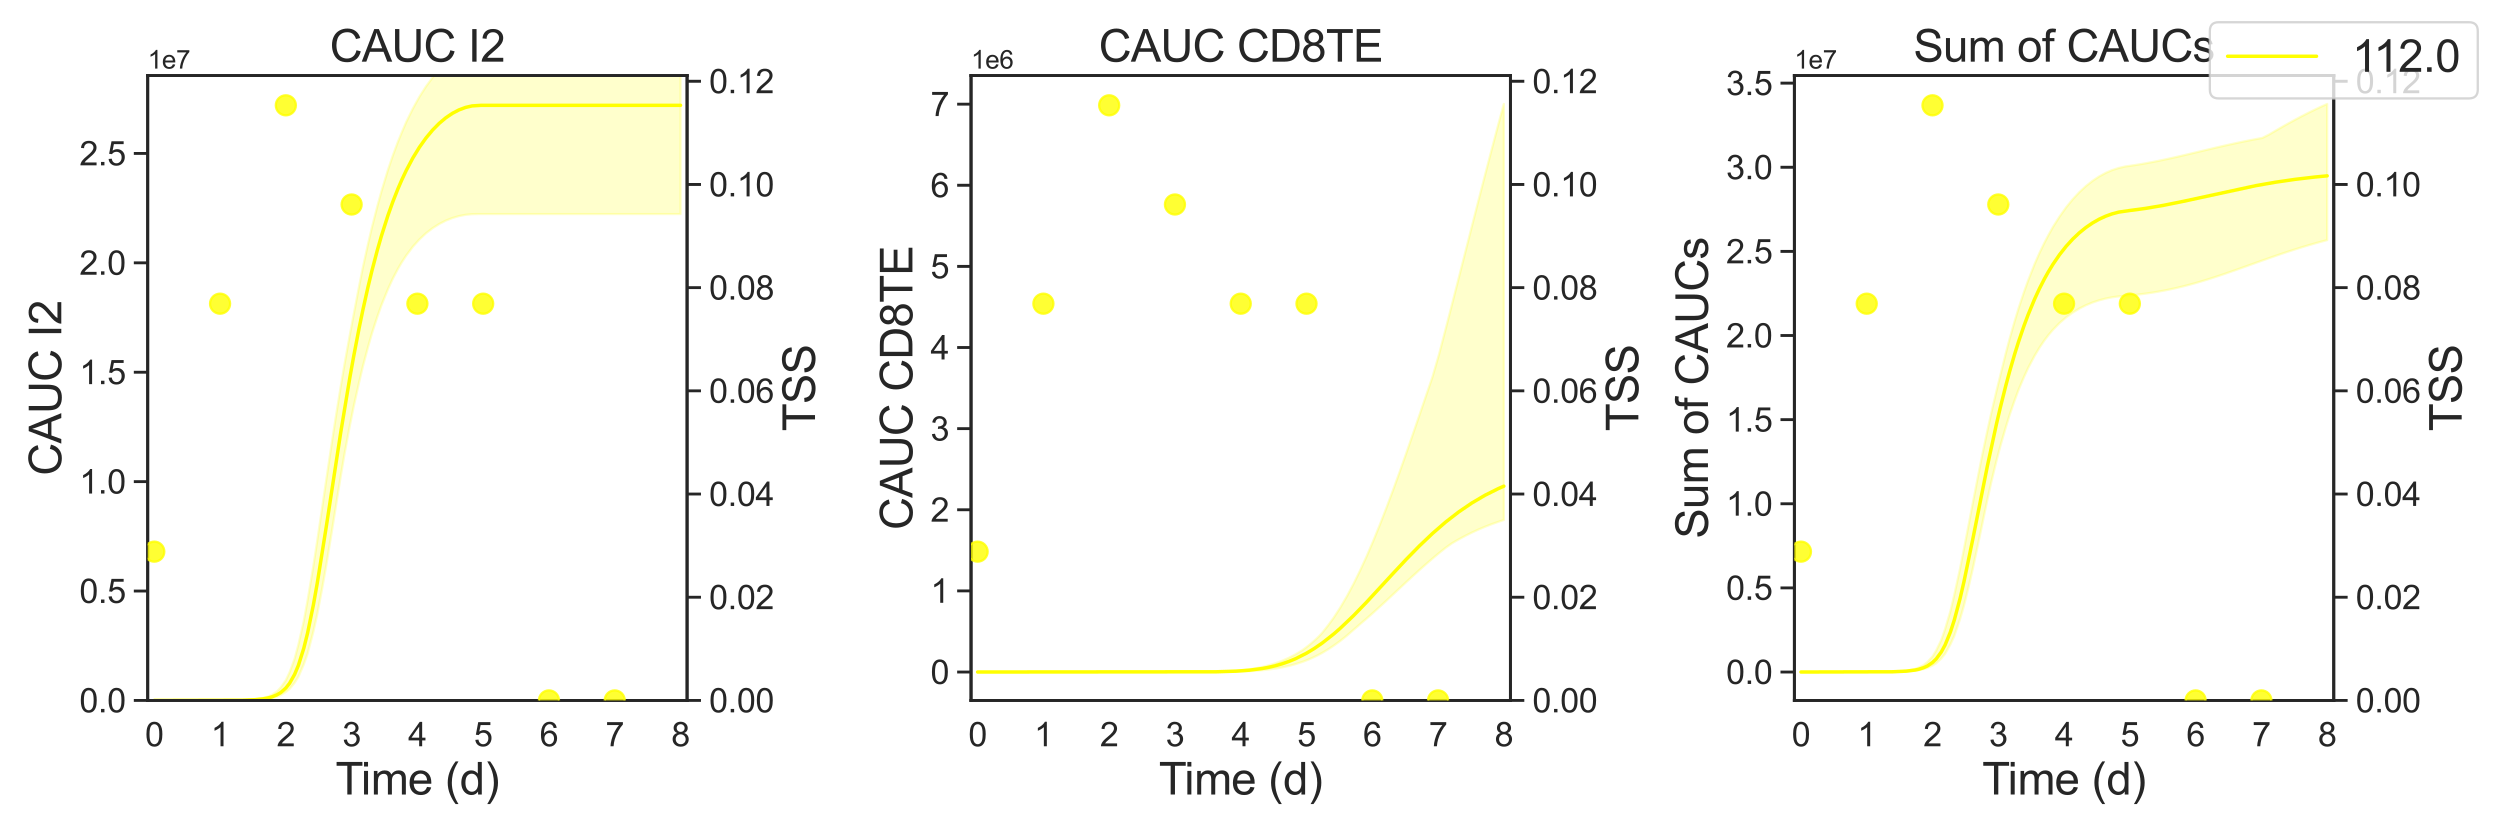 <?xml version="1.0" encoding="utf-8" standalone="no"?>
<!DOCTYPE svg PUBLIC "-//W3C//DTD SVG 1.1//EN"
  "http://www.w3.org/Graphics/SVG/1.1/DTD/svg11.dtd">
<svg xmlns:xlink="http://www.w3.org/1999/xlink" width="1080pt" height="360pt" viewBox="0 0 1080 360" xmlns="http://www.w3.org/2000/svg" version="1.1">
 <defs>
  <style type="text/css">*{stroke-linejoin: round; stroke-linecap: butt}</style>
 </defs>
 <g id="figure_1">
  <g id="patch_1">
   <path d="M 0 360 
L 1080 360 
L 1080 0 
L 0 0 
z
" style="fill: #ffffff"/>
  </g>
  <g id="axes_1">
   <g id="patch_2">
    <path d="M 63.81 302.58 
L 296.82 302.58 
L 296.82 32.64 
L 63.81 32.64 
z
" style="fill: #ffffff"/>
   </g>
   <g id="matplotlib.axis_1">
    <g id="xtick_1">
     <g id="text_1">
      <!-- 0 -->
      <g style="fill: #262626" transform="translate(62.648 322.387) scale(0.144 -0.144)">
       <defs>
        <path id="ArialMT-30" d="M 266 2259 
Q 266 3072 433 3567 
Q 600 4063 929 4331 
Q 1259 4600 1759 4600 
Q 2128 4600 2406 4451 
Q 2684 4303 2865 4023 
Q 3047 3744 3150 3342 
Q 3253 2941 3253 2259 
Q 3253 1453 3087 958 
Q 2922 463 2592 192 
Q 2263 -78 1759 -78 
Q 1097 -78 719 397 
Q 266 969 266 2259 
z
M 844 2259 
Q 844 1131 1108 757 
Q 1372 384 1759 384 
Q 2147 384 2411 759 
Q 2675 1134 2675 2259 
Q 2675 3391 2411 3762 
Q 2147 4134 1753 4134 
Q 1366 4134 1134 3806 
Q 844 3388 844 2259 
z
" transform="scale(0.016)"/>
       </defs>
       <use xlink:href="#ArialMT-30"/>
      </g>
     </g>
    </g>
    <g id="xtick_2">
     <g id="text_2">
      <!-- 1 -->
      <g style="fill: #262626" transform="translate(91.064 322.387) scale(0.144 -0.144)">
       <defs>
        <path id="ArialMT-31" d="M 2384 0 
L 1822 0 
L 1822 3584 
Q 1619 3391 1289 3197 
Q 959 3003 697 2906 
L 697 3450 
Q 1169 3672 1522 3987 
Q 1875 4303 2022 4600 
L 2384 4600 
L 2384 0 
z
" transform="scale(0.016)"/>
       </defs>
       <use xlink:href="#ArialMT-31"/>
      </g>
     </g>
    </g>
    <g id="xtick_3">
     <g id="text_3">
      <!-- 2 -->
      <g style="fill: #262626" transform="translate(119.479 322.387) scale(0.144 -0.144)">
       <defs>
        <path id="ArialMT-32" d="M 3222 541 
L 3222 0 
L 194 0 
Q 188 203 259 391 
Q 375 700 629 1000 
Q 884 1300 1366 1694 
Q 2113 2306 2375 2664 
Q 2638 3022 2638 3341 
Q 2638 3675 2398 3904 
Q 2159 4134 1775 4134 
Q 1369 4134 1125 3890 
Q 881 3647 878 3216 
L 300 3275 
Q 359 3922 746 4261 
Q 1134 4600 1788 4600 
Q 2447 4600 2831 4234 
Q 3216 3869 3216 3328 
Q 3216 3053 3103 2787 
Q 2991 2522 2730 2228 
Q 2469 1934 1863 1422 
Q 1356 997 1212 845 
Q 1069 694 975 541 
L 3222 541 
z
" transform="scale(0.016)"/>
       </defs>
       <use xlink:href="#ArialMT-32"/>
      </g>
     </g>
    </g>
    <g id="xtick_4">
     <g id="text_4">
      <!-- 3 -->
      <g style="fill: #262626" transform="translate(147.895 322.387) scale(0.144 -0.144)">
       <defs>
        <path id="ArialMT-33" d="M 269 1209 
L 831 1284 
Q 928 806 1161 595 
Q 1394 384 1728 384 
Q 2125 384 2398 659 
Q 2672 934 2672 1341 
Q 2672 1728 2419 1979 
Q 2166 2231 1775 2231 
Q 1616 2231 1378 2169 
L 1441 2663 
Q 1497 2656 1531 2656 
Q 1891 2656 2178 2843 
Q 2466 3031 2466 3422 
Q 2466 3731 2256 3934 
Q 2047 4138 1716 4138 
Q 1388 4138 1169 3931 
Q 950 3725 888 3313 
L 325 3413 
Q 428 3978 793 4289 
Q 1159 4600 1703 4600 
Q 2078 4600 2393 4439 
Q 2709 4278 2876 4000 
Q 3044 3722 3044 3409 
Q 3044 3113 2884 2869 
Q 2725 2625 2413 2481 
Q 2819 2388 3044 2092 
Q 3269 1797 3269 1353 
Q 3269 753 2831 336 
Q 2394 -81 1725 -81 
Q 1122 -81 723 278 
Q 325 638 269 1209 
z
" transform="scale(0.016)"/>
       </defs>
       <use xlink:href="#ArialMT-33"/>
      </g>
     </g>
    </g>
    <g id="xtick_5">
     <g id="text_5">
      <!-- 4 -->
      <g style="fill: #262626" transform="translate(176.311 322.387) scale(0.144 -0.144)">
       <defs>
        <path id="ArialMT-34" d="M 2069 0 
L 2069 1097 
L 81 1097 
L 81 1613 
L 2172 4581 
L 2631 4581 
L 2631 1613 
L 3250 1613 
L 3250 1097 
L 2631 1097 
L 2631 0 
L 2069 0 
z
M 2069 1613 
L 2069 3678 
L 634 1613 
L 2069 1613 
z
" transform="scale(0.016)"/>
       </defs>
       <use xlink:href="#ArialMT-34"/>
      </g>
     </g>
    </g>
    <g id="xtick_6">
     <g id="text_6">
      <!-- 5 -->
      <g style="fill: #262626" transform="translate(204.727 322.387) scale(0.144 -0.144)">
       <defs>
        <path id="ArialMT-35" d="M 266 1200 
L 856 1250 
Q 922 819 1161 601 
Q 1400 384 1738 384 
Q 2144 384 2425 690 
Q 2706 997 2706 1503 
Q 2706 1984 2436 2262 
Q 2166 2541 1728 2541 
Q 1456 2541 1237 2417 
Q 1019 2294 894 2097 
L 366 2166 
L 809 4519 
L 3088 4519 
L 3088 3981 
L 1259 3981 
L 1013 2750 
Q 1425 3038 1878 3038 
Q 2478 3038 2890 2622 
Q 3303 2206 3303 1553 
Q 3303 931 2941 478 
Q 2500 -78 1738 -78 
Q 1113 -78 717 272 
Q 322 622 266 1200 
z
" transform="scale(0.016)"/>
       </defs>
       <use xlink:href="#ArialMT-35"/>
      </g>
     </g>
    </g>
    <g id="xtick_7">
     <g id="text_7">
      <!-- 6 -->
      <g style="fill: #262626" transform="translate(233.143 322.387) scale(0.144 -0.144)">
       <defs>
        <path id="ArialMT-36" d="M 3184 3459 
L 2625 3416 
Q 2550 3747 2413 3897 
Q 2184 4138 1850 4138 
Q 1581 4138 1378 3988 
Q 1113 3794 959 3422 
Q 806 3050 800 2363 
Q 1003 2672 1297 2822 
Q 1591 2972 1913 2972 
Q 2475 2972 2870 2558 
Q 3266 2144 3266 1488 
Q 3266 1056 3080 686 
Q 2894 316 2569 119 
Q 2244 -78 1831 -78 
Q 1128 -78 684 439 
Q 241 956 241 2144 
Q 241 3472 731 4075 
Q 1159 4600 1884 4600 
Q 2425 4600 2770 4297 
Q 3116 3994 3184 3459 
z
M 888 1484 
Q 888 1194 1011 928 
Q 1134 663 1356 523 
Q 1578 384 1822 384 
Q 2178 384 2434 671 
Q 2691 959 2691 1453 
Q 2691 1928 2437 2201 
Q 2184 2475 1800 2475 
Q 1419 2475 1153 2201 
Q 888 1928 888 1484 
z
" transform="scale(0.016)"/>
       </defs>
       <use xlink:href="#ArialMT-36"/>
      </g>
     </g>
    </g>
    <g id="xtick_8">
     <g id="text_8">
      <!-- 7 -->
      <g style="fill: #262626" transform="translate(261.559 322.387) scale(0.144 -0.144)">
       <defs>
        <path id="ArialMT-37" d="M 303 3981 
L 303 4522 
L 3269 4522 
L 3269 4084 
Q 2831 3619 2401 2847 
Q 1972 2075 1738 1259 
Q 1569 684 1522 0 
L 944 0 
Q 953 541 1156 1306 
Q 1359 2072 1739 2783 
Q 2119 3494 2547 3981 
L 303 3981 
z
" transform="scale(0.016)"/>
       </defs>
       <use xlink:href="#ArialMT-37"/>
      </g>
     </g>
    </g>
    <g id="xtick_9">
     <g id="text_9">
      <!-- 8 -->
      <g style="fill: #262626" transform="translate(289.975 322.387) scale(0.144 -0.144)">
       <defs>
        <path id="ArialMT-38" d="M 1131 2484 
Q 781 2613 612 2850 
Q 444 3088 444 3419 
Q 444 3919 803 4259 
Q 1163 4600 1759 4600 
Q 2359 4600 2725 4251 
Q 3091 3903 3091 3403 
Q 3091 3084 2923 2848 
Q 2756 2613 2416 2484 
Q 2838 2347 3058 2040 
Q 3278 1734 3278 1309 
Q 3278 722 2862 322 
Q 2447 -78 1769 -78 
Q 1091 -78 675 323 
Q 259 725 259 1325 
Q 259 1772 486 2073 
Q 713 2375 1131 2484 
z
M 1019 3438 
Q 1019 3113 1228 2906 
Q 1438 2700 1772 2700 
Q 2097 2700 2305 2904 
Q 2513 3109 2513 3406 
Q 2513 3716 2298 3927 
Q 2084 4138 1766 4138 
Q 1444 4138 1231 3931 
Q 1019 3725 1019 3438 
z
M 838 1322 
Q 838 1081 952 856 
Q 1066 631 1291 507 
Q 1516 384 1775 384 
Q 2178 384 2440 643 
Q 2703 903 2703 1303 
Q 2703 1709 2433 1975 
Q 2163 2241 1756 2241 
Q 1359 2241 1098 1978 
Q 838 1716 838 1322 
z
" transform="scale(0.016)"/>
       </defs>
       <use xlink:href="#ArialMT-38"/>
      </g>
     </g>
    </g>
    <g id="text_10">
     <!-- Time (d) -->
     <g style="fill: #262626" transform="translate(144.945 343.226) scale(0.192 -0.192)">
      <defs>
       <path id="ArialMT-54" d="M 1659 0 
L 1659 4041 
L 150 4041 
L 150 4581 
L 3781 4581 
L 3781 4041 
L 2266 4041 
L 2266 0 
L 1659 0 
z
" transform="scale(0.016)"/>
       <path id="ArialMT-69" d="M 425 3934 
L 425 4581 
L 988 4581 
L 988 3934 
L 425 3934 
z
M 425 0 
L 425 3319 
L 988 3319 
L 988 0 
L 425 0 
z
" transform="scale(0.016)"/>
       <path id="ArialMT-6d" d="M 422 0 
L 422 3319 
L 925 3319 
L 925 2853 
Q 1081 3097 1340 3245 
Q 1600 3394 1931 3394 
Q 2300 3394 2536 3241 
Q 2772 3088 2869 2813 
Q 3263 3394 3894 3394 
Q 4388 3394 4653 3120 
Q 4919 2847 4919 2278 
L 4919 0 
L 4359 0 
L 4359 2091 
Q 4359 2428 4304 2576 
Q 4250 2725 4106 2815 
Q 3963 2906 3769 2906 
Q 3419 2906 3187 2673 
Q 2956 2441 2956 1928 
L 2956 0 
L 2394 0 
L 2394 2156 
Q 2394 2531 2256 2718 
Q 2119 2906 1806 2906 
Q 1569 2906 1367 2781 
Q 1166 2656 1075 2415 
Q 984 2175 984 1722 
L 984 0 
L 422 0 
z
" transform="scale(0.016)"/>
       <path id="ArialMT-65" d="M 2694 1069 
L 3275 997 
Q 3138 488 2766 206 
Q 2394 -75 1816 -75 
Q 1088 -75 661 373 
Q 234 822 234 1631 
Q 234 2469 665 2931 
Q 1097 3394 1784 3394 
Q 2450 3394 2872 2941 
Q 3294 2488 3294 1666 
Q 3294 1616 3291 1516 
L 816 1516 
Q 847 969 1125 678 
Q 1403 388 1819 388 
Q 2128 388 2347 550 
Q 2566 713 2694 1069 
z
M 847 1978 
L 2700 1978 
Q 2663 2397 2488 2606 
Q 2219 2931 1791 2931 
Q 1403 2931 1139 2672 
Q 875 2413 847 1978 
z
" transform="scale(0.016)"/>
       <path id="ArialMT-20" transform="scale(0.016)"/>
       <path id="ArialMT-28" d="M 1497 -1347 
Q 1031 -759 709 28 
Q 388 816 388 1659 
Q 388 2403 628 3084 
Q 909 3875 1497 4659 
L 1900 4659 
Q 1522 4009 1400 3731 
Q 1209 3300 1100 2831 
Q 966 2247 966 1656 
Q 966 153 1900 -1347 
L 1497 -1347 
z
" transform="scale(0.016)"/>
       <path id="ArialMT-64" d="M 2575 0 
L 2575 419 
Q 2259 -75 1647 -75 
Q 1250 -75 917 144 
Q 584 363 401 755 
Q 219 1147 219 1656 
Q 219 2153 384 2558 
Q 550 2963 881 3178 
Q 1213 3394 1622 3394 
Q 1922 3394 2156 3267 
Q 2391 3141 2538 2938 
L 2538 4581 
L 3097 4581 
L 3097 0 
L 2575 0 
z
M 797 1656 
Q 797 1019 1065 703 
Q 1334 388 1700 388 
Q 2069 388 2326 689 
Q 2584 991 2584 1609 
Q 2584 2291 2321 2609 
Q 2059 2928 1675 2928 
Q 1300 2928 1048 2622 
Q 797 2316 797 1656 
z
" transform="scale(0.016)"/>
       <path id="ArialMT-29" d="M 791 -1347 
L 388 -1347 
Q 1322 153 1322 1656 
Q 1322 2244 1188 2822 
Q 1081 3291 891 3722 
Q 769 4003 388 4659 
L 791 4659 
Q 1378 3875 1659 3084 
Q 1900 2403 1900 1659 
Q 1900 816 1576 28 
Q 1253 -759 791 -1347 
z
" transform="scale(0.016)"/>
      </defs>
      <use xlink:href="#ArialMT-54"/>
      <use xlink:href="#ArialMT-69" x="57.334"/>
      <use xlink:href="#ArialMT-6d" x="79.551"/>
      <use xlink:href="#ArialMT-65" x="162.852"/>
      <use xlink:href="#ArialMT-20" x="218.467"/>
      <use xlink:href="#ArialMT-28" x="246.25"/>
      <use xlink:href="#ArialMT-64" x="279.551"/>
      <use xlink:href="#ArialMT-29" x="335.166"/>
     </g>
    </g>
   </g>
   <g id="matplotlib.axis_2">
    <g id="ytick_1">
     <g id="line2d_1">
      <defs>
       <path id="mcfd53cebd8" d="M 0 0 
L -6 0 
" style="stroke: #262626; stroke-width: 1.25"/>
      </defs>
      <g>
       <use xlink:href="#mcfd53cebd8" x="63.81" y="302.58" style="fill: #262626; stroke: #262626; stroke-width: 1.25"/>
      </g>
     </g>
     <g id="text_11">
      <!-- 0.0 -->
      <g style="fill: #262626" transform="translate(34.294 307.734) scale(0.144 -0.144)">
       <defs>
        <path id="ArialMT-2e" d="M 581 0 
L 581 641 
L 1222 641 
L 1222 0 
L 581 0 
z
" transform="scale(0.016)"/>
       </defs>
       <use xlink:href="#ArialMT-30"/>
       <use xlink:href="#ArialMT-2e" x="55.615"/>
       <use xlink:href="#ArialMT-30" x="83.398"/>
      </g>
     </g>
    </g>
    <g id="ytick_2">
     <g id="line2d_2">
      <g>
       <use xlink:href="#mcfd53cebd8" x="63.81" y="255.32" style="fill: #262626; stroke: #262626; stroke-width: 1.25"/>
      </g>
     </g>
     <g id="text_12">
      <!-- 0.5 -->
      <g style="fill: #262626" transform="translate(34.294 260.473) scale(0.144 -0.144)">
       <use xlink:href="#ArialMT-30"/>
       <use xlink:href="#ArialMT-2e" x="55.615"/>
       <use xlink:href="#ArialMT-35" x="83.398"/>
      </g>
     </g>
    </g>
    <g id="ytick_3">
     <g id="line2d_3">
      <g>
       <use xlink:href="#mcfd53cebd8" x="63.81" y="208.059" style="fill: #262626; stroke: #262626; stroke-width: 1.25"/>
      </g>
     </g>
     <g id="text_13">
      <!-- 1.0 -->
      <g style="fill: #262626" transform="translate(34.294 213.213) scale(0.144 -0.144)">
       <use xlink:href="#ArialMT-31"/>
       <use xlink:href="#ArialMT-2e" x="55.615"/>
       <use xlink:href="#ArialMT-30" x="83.398"/>
      </g>
     </g>
    </g>
    <g id="ytick_4">
     <g id="line2d_4">
      <g>
       <use xlink:href="#mcfd53cebd8" x="63.81" y="160.799" style="fill: #262626; stroke: #262626; stroke-width: 1.25"/>
      </g>
     </g>
     <g id="text_14">
      <!-- 1.5 -->
      <g style="fill: #262626" transform="translate(34.294 165.953) scale(0.144 -0.144)">
       <use xlink:href="#ArialMT-31"/>
       <use xlink:href="#ArialMT-2e" x="55.615"/>
       <use xlink:href="#ArialMT-35" x="83.398"/>
      </g>
     </g>
    </g>
    <g id="ytick_5">
     <g id="line2d_5">
      <g>
       <use xlink:href="#mcfd53cebd8" x="63.81" y="113.539" style="fill: #262626; stroke: #262626; stroke-width: 1.25"/>
      </g>
     </g>
     <g id="text_15">
      <!-- 2.0 -->
      <g style="fill: #262626" transform="translate(34.294 118.692) scale(0.144 -0.144)">
       <use xlink:href="#ArialMT-32"/>
       <use xlink:href="#ArialMT-2e" x="55.615"/>
       <use xlink:href="#ArialMT-30" x="83.398"/>
      </g>
     </g>
    </g>
    <g id="ytick_6">
     <g id="line2d_6">
      <g>
       <use xlink:href="#mcfd53cebd8" x="63.81" y="66.279" style="fill: #262626; stroke: #262626; stroke-width: 1.25"/>
      </g>
     </g>
     <g id="text_16">
      <!-- 2.5 -->
      <g style="fill: #262626" transform="translate(34.294 71.432) scale(0.144 -0.144)">
       <use xlink:href="#ArialMT-32"/>
       <use xlink:href="#ArialMT-2e" x="55.615"/>
       <use xlink:href="#ArialMT-35" x="83.398"/>
      </g>
     </g>
    </g>
    <g id="text_17">
     <!-- CAUC I2 -->
     <g style="fill: #262626" transform="translate(26.478 205.485) rotate(-90) scale(0.192 -0.192)">
      <defs>
       <path id="ArialMT-43" d="M 3763 1606 
L 4369 1453 
Q 4178 706 3683 314 
Q 3188 -78 2472 -78 
Q 1731 -78 1267 223 
Q 803 525 561 1097 
Q 319 1669 319 2325 
Q 319 3041 592 3573 
Q 866 4106 1370 4382 
Q 1875 4659 2481 4659 
Q 3169 4659 3637 4309 
Q 4106 3959 4291 3325 
L 3694 3184 
Q 3534 3684 3231 3912 
Q 2928 4141 2469 4141 
Q 1941 4141 1586 3887 
Q 1231 3634 1087 3207 
Q 944 2781 944 2328 
Q 944 1744 1114 1308 
Q 1284 872 1643 656 
Q 2003 441 2422 441 
Q 2931 441 3284 734 
Q 3638 1028 3763 1606 
z
" transform="scale(0.016)"/>
       <path id="ArialMT-41" d="M -9 0 
L 1750 4581 
L 2403 4581 
L 4278 0 
L 3588 0 
L 3053 1388 
L 1138 1388 
L 634 0 
L -9 0 
z
M 1313 1881 
L 2866 1881 
L 2388 3150 
Q 2169 3728 2063 4100 
Q 1975 3659 1816 3225 
L 1313 1881 
z
" transform="scale(0.016)"/>
       <path id="ArialMT-55" d="M 3500 4581 
L 4106 4581 
L 4106 1934 
Q 4106 1244 3950 837 
Q 3794 431 3386 176 
Q 2978 -78 2316 -78 
Q 1672 -78 1262 144 
Q 853 366 678 786 
Q 503 1206 503 1934 
L 503 4581 
L 1109 4581 
L 1109 1938 
Q 1109 1341 1220 1058 
Q 1331 775 1601 622 
Q 1872 469 2263 469 
Q 2931 469 3215 772 
Q 3500 1075 3500 1938 
L 3500 4581 
z
" transform="scale(0.016)"/>
       <path id="ArialMT-49" d="M 597 0 
L 597 4581 
L 1203 4581 
L 1203 0 
L 597 0 
z
" transform="scale(0.016)"/>
      </defs>
      <use xlink:href="#ArialMT-43"/>
      <use xlink:href="#ArialMT-41" x="72.217"/>
      <use xlink:href="#ArialMT-55" x="138.916"/>
      <use xlink:href="#ArialMT-43" x="211.133"/>
      <use xlink:href="#ArialMT-20" x="283.35"/>
      <use xlink:href="#ArialMT-49" x="311.133"/>
      <use xlink:href="#ArialMT-32" x="338.916"/>
     </g>
    </g>
    <g id="text_18">
     <!-- 1e7 -->
     <g style="fill: #262626" transform="translate(63.81 29.64) scale(0.11 -0.11)">
      <use xlink:href="#ArialMT-31"/>
      <use xlink:href="#ArialMT-65" x="55.615"/>
      <use xlink:href="#ArialMT-37" x="111.23"/>
     </g>
    </g>
   </g>
   <g id="patch_3">
    <path d="M 63.81 302.58 
L 63.81 32.64 
" style="fill: none; stroke: #262626; stroke-width: 1.25; stroke-linejoin: miter; stroke-linecap: square"/>
   </g>
   <g id="patch_4">
    <path d="M 296.82 302.58 
L 296.82 32.64 
" style="fill: none; stroke: #262626; stroke-width: 1.25; stroke-linejoin: miter; stroke-linecap: square"/>
   </g>
   <g id="patch_5">
    <path d="M 63.81 302.58 
L 296.82 302.58 
" style="fill: none; stroke: #262626; stroke-width: 1.25; stroke-linejoin: miter; stroke-linecap: square"/>
   </g>
   <g id="patch_6">
    <path d="M 63.81 32.64 
L 296.82 32.64 
" style="fill: none; stroke: #262626; stroke-width: 1.25; stroke-linejoin: miter; stroke-linecap: square"/>
   </g>
   <g id="text_19">
    <!-- CAUC I2 -->
    <g style="fill: #262626" transform="translate(142.44 26.64) scale(0.192 -0.192)">
     <use xlink:href="#ArialMT-43"/>
     <use xlink:href="#ArialMT-41" x="72.217"/>
     <use xlink:href="#ArialMT-55" x="138.916"/>
     <use xlink:href="#ArialMT-43" x="211.133"/>
     <use xlink:href="#ArialMT-20" x="283.35"/>
     <use xlink:href="#ArialMT-49" x="311.133"/>
     <use xlink:href="#ArialMT-32" x="338.916"/>
    </g>
   </g>
   <g id="PolyCollection_1">
    <defs>
     <path id="mc539f3a037" d="M 66.652 -57.42 
L 66.652 -57.42 
L 66.652 -57.42 
L 66.655 -57.42 
L 66.687 -57.42 
L 66.81 -57.42 
L 66.897 -57.42 
L 67.199 -57.42 
L 67.411 -57.42 
L 68.107 -57.42 
L 68.658 -57.42 
L 70.122 -57.42 
L 70.992 -57.42 
L 73.212 -57.42 
L 74.244 -57.42 
L 76.289 -57.42 
L 77.474 -57.42 
L 79.612 -57.42 
L 80.905 -57.42 
L 83.03 -57.421 
L 84.413 -57.421 
L 86.55 -57.422 
L 88 -57.422 
L 90.132 -57.423 
L 91.633 -57.425 
L 93.977 -57.428 
L 95.455 -57.431 
L 97.496 -57.436 
L 99.033 -57.443 
L 101.256 -57.456 
L 102.783 -57.469 
L 104.841 -57.497 
L 106.402 -57.526 
L 108.612 -57.59 
L 110.153 -57.651 
L 112.202 -57.778 
L 113.775 -57.912 
L 115.969 -58.206 
L 117.53 -58.491 
L 119.624 -59.085 
L 121.221 -59.699 
L 123.482 -61.066 
L 125.086 -62.353 
L 127.257 -65 
L 128.903 -67.602 
L 131.233 -72.972 
L 132.876 -77.613 
L 135.39 -87.217 
L 137.037 -94.566 
L 139.272 -106.319 
L 140.964 -115.851 
L 143.249 -129.769 
L 144.915 -140.127 
L 147.185 -154.212 
L 148.848 -163.98 
L 151.135 -176.169 
L 152.805 -184.422 
L 155.145 -194.899 
L 156.802 -201.875 
L 158.966 -210.007 
L 160.659 -215.939 
L 163.015 -223.185 
L 164.77 -228.129 
L 167.582 -235.051 
L 169.7 -239.645 
L 171.865 -243.779 
L 173.532 -246.624 
L 175.519 -249.653 
L 178.361 -253.433 
L 181.202 -256.584 
L 184.044 -259.243 
L 186.886 -261.436 
L 189.727 -263.232 
L 192.569 -264.692 
L 195.41 -265.811 
L 198.252 -266.644 
L 201.094 -267.205 
L 203.935 -267.474 
L 206.777 -267.525 
L 206.89 -267.525 
L 207.118 -267.525 
L 207.163 -267.525 
L 207.168 -267.525 
L 207.176 -267.525 
L 207.179 -267.525 
L 207.181 -267.525 
L 207.182 -267.525 
L 207.182 -267.525 
L 207.183 -267.525 
L 207.183 -267.525 
L 207.184 -267.525 
L 207.186 -267.525 
L 207.188 -267.525 
L 207.194 -267.525 
L 207.213 -267.525 
L 207.263 -267.525 
L 207.443 -267.525 
L 207.622 -267.525 
L 207.956 -267.525 
L 208.289 -267.525 
L 208.733 -267.525 
L 209.177 -267.525 
L 209.688 -267.525 
L 210.207 -267.525 
L 210.766 -267.525 
L 211.325 -267.525 
L 211.908 -267.525 
L 212.516 -267.525 
L 213.217 -267.525 
L 214.099 -267.525 
L 215.502 -267.525 
L 218.269 -267.525 
L 220.517 -267.525 
L 223.358 -267.525 
L 226.2 -267.525 
L 229.042 -267.525 
L 231.883 -267.525 
L 234.725 -267.525 
L 237.566 -267.525 
L 240.408 -267.525 
L 243.25 -267.525 
L 246.091 -267.525 
L 248.933 -267.525 
L 251.774 -267.525 
L 254.616 -267.525 
L 257.457 -267.525 
L 260.299 -267.525 
L 263.141 -267.525 
L 265.982 -267.525 
L 268.824 -267.525 
L 271.665 -267.525 
L 274.507 -267.525 
L 277.349 -267.525 
L 280.19 -267.525 
L 283.032 -267.525 
L 285.873 -267.525 
L 288.715 -267.525 
L 291.556 -267.525 
L 293.978 -267.525 
L 293.978 -338.942 
L 293.978 -338.942 
L 291.556 -338.942 
L 288.715 -338.942 
L 285.873 -338.942 
L 283.032 -338.942 
L 280.19 -338.942 
L 277.349 -338.942 
L 274.507 -338.942 
L 271.665 -338.942 
L 268.824 -338.942 
L 265.982 -338.942 
L 263.141 -338.942 
L 260.299 -338.942 
L 257.457 -338.942 
L 254.616 -338.942 
L 251.774 -338.942 
L 248.933 -338.942 
L 246.091 -338.942 
L 243.25 -338.942 
L 240.408 -338.942 
L 237.566 -338.942 
L 234.725 -338.942 
L 231.883 -338.942 
L 229.042 -338.942 
L 226.2 -338.942 
L 223.358 -338.942 
L 220.517 -338.942 
L 218.269 -338.942 
L 215.502 -338.942 
L 214.099 -338.942 
L 213.217 -338.942 
L 212.516 -338.942 
L 211.908 -338.942 
L 211.325 -338.942 
L 210.766 -338.942 
L 210.207 -338.942 
L 209.688 -338.942 
L 209.177 -338.942 
L 208.733 -338.942 
L 208.289 -338.942 
L 207.956 -338.942 
L 207.622 -338.942 
L 207.443 -338.942 
L 207.263 -338.94 
L 207.213 -338.939 
L 207.194 -338.939 
L 207.188 -338.939 
L 207.186 -338.939 
L 207.184 -338.939 
L 207.183 -338.939 
L 207.183 -338.939 
L 207.182 -338.939 
L 207.182 -338.939 
L 207.181 -338.939 
L 207.179 -338.939 
L 207.176 -338.939 
L 207.168 -338.939 
L 207.163 -338.939 
L 207.118 -338.938 
L 206.89 -338.931 
L 206.777 -338.928 
L 203.935 -338.532 
L 201.094 -337.732 
L 198.252 -336.468 
L 195.41 -334.729 
L 192.569 -332.503 
L 189.727 -329.769 
L 186.886 -326.501 
L 184.044 -322.666 
L 181.202 -318.218 
L 178.361 -313.105 
L 175.519 -307.326 
L 173.532 -302.704 
L 171.865 -298.639 
L 169.7 -292.797 
L 167.582 -286.544 
L 164.77 -277.264 
L 163.015 -270.89 
L 160.659 -261.695 
L 158.966 -254.465 
L 156.802 -244.629 
L 155.145 -236.414 
L 152.805 -224.161 
L 151.135 -215.344 
L 148.848 -202.749 
L 147.185 -192.931 
L 144.915 -178.905 
L 143.249 -168.065 
L 140.964 -152.814 
L 139.272 -141.327 
L 137.037 -126.303 
L 135.39 -115.555 
L 132.876 -100.637 
L 131.233 -91.67 
L 128.903 -81.467 
L 127.257 -75.36 
L 125.086 -69.526 
L 123.482 -66.133 
L 121.221 -62.972 
L 119.624 -61.296 
L 117.53 -59.909 
L 115.969 -59.156 
L 113.775 -58.5 
L 112.202 -58.165 
L 110.153 -57.894 
L 108.612 -57.75 
L 106.402 -57.623 
L 104.841 -57.56 
L 102.783 -57.508 
L 101.256 -57.482 
L 99.033 -57.457 
L 97.496 -57.446 
L 95.455 -57.436 
L 93.977 -57.432 
L 91.633 -57.427 
L 90.132 -57.425 
L 88 -57.423 
L 86.55 -57.422 
L 84.413 -57.421 
L 83.03 -57.421 
L 80.905 -57.421 
L 79.612 -57.42 
L 77.474 -57.42 
L 76.289 -57.42 
L 74.244 -57.42 
L 73.212 -57.42 
L 70.992 -57.42 
L 70.122 -57.42 
L 68.658 -57.42 
L 68.107 -57.42 
L 67.411 -57.42 
L 67.199 -57.42 
L 66.897 -57.42 
L 66.81 -57.42 
L 66.687 -57.42 
L 66.655 -57.42 
L 66.652 -57.42 
L 66.652 -57.42 
z
" style="stroke: #ffff00; stroke-opacity: 0.2"/>
    </defs>
    <g clip-path="url(#p43e884c665)">
     <use xlink:href="#mc539f3a037" x="0" y="360" style="fill: #ffff00; fill-opacity: 0.2; stroke: #ffff00; stroke-opacity: 0.2"/>
    </g>
   </g>
   <g id="line2d_7">
    <path d="M 66.652 302.58 
L 104.841 302.48 
L 110.153 302.264 
L 113.775 301.889 
L 115.969 301.471 
L 117.53 301.035 
L 119.624 300.169 
L 121.221 299.217 
L 123.482 297.221 
L 125.086 295.204 
L 127.257 291.374 
L 128.903 287.444 
L 131.233 280.058 
L 132.876 273.478 
L 135.39 261.279 
L 137.037 252.044 
L 140.964 227.459 
L 147.185 186.874 
L 151.135 163.12 
L 152.805 153.848 
L 155.145 141.708 
L 156.802 133.714 
L 158.966 124.021 
L 160.659 117.009 
L 163.015 108.046 
L 164.77 101.943 
L 167.582 93.104 
L 169.7 87.163 
L 171.865 81.666 
L 173.532 77.803 
L 175.519 73.587 
L 178.361 68.228 
L 181.202 63.586 
L 184.044 59.59 
L 186.886 56.176 
L 189.727 53.296 
L 192.569 50.907 
L 195.41 48.978 
L 198.252 47.486 
L 201.094 46.416 
L 203.935 45.755 
L 207.956 45.494 
L 293.978 45.494 
L 293.978 45.494 
" clip-path="url(#p43e884c665)" style="fill: none; stroke: #ffff00; stroke-width: 1.5; stroke-linecap: round"/>
   </g>
  </g>
  <g id="axes_2">
   <g id="patch_7">
    <path d="M 419.49 302.58 
L 652.5 302.58 
L 652.5 32.64 
L 419.49 32.64 
z
" style="fill: #ffffff"/>
   </g>
   <g id="matplotlib.axis_3">
    <g id="xtick_10">
     <g id="text_20">
      <!-- 0 -->
      <g style="fill: #262626" transform="translate(418.328 322.387) scale(0.144 -0.144)">
       <use xlink:href="#ArialMT-30"/>
      </g>
     </g>
    </g>
    <g id="xtick_11">
     <g id="text_21">
      <!-- 1 -->
      <g style="fill: #262626" transform="translate(446.744 322.387) scale(0.144 -0.144)">
       <use xlink:href="#ArialMT-31"/>
      </g>
     </g>
    </g>
    <g id="xtick_12">
     <g id="text_22">
      <!-- 2 -->
      <g style="fill: #262626" transform="translate(475.159 322.387) scale(0.144 -0.144)">
       <use xlink:href="#ArialMT-32"/>
      </g>
     </g>
    </g>
    <g id="xtick_13">
     <g id="text_23">
      <!-- 3 -->
      <g style="fill: #262626" transform="translate(503.575 322.387) scale(0.144 -0.144)">
       <use xlink:href="#ArialMT-33"/>
      </g>
     </g>
    </g>
    <g id="xtick_14">
     <g id="text_24">
      <!-- 4 -->
      <g style="fill: #262626" transform="translate(531.991 322.387) scale(0.144 -0.144)">
       <use xlink:href="#ArialMT-34"/>
      </g>
     </g>
    </g>
    <g id="xtick_15">
     <g id="text_25">
      <!-- 5 -->
      <g style="fill: #262626" transform="translate(560.407 322.387) scale(0.144 -0.144)">
       <use xlink:href="#ArialMT-35"/>
      </g>
     </g>
    </g>
    <g id="xtick_16">
     <g id="text_26">
      <!-- 6 -->
      <g style="fill: #262626" transform="translate(588.823 322.387) scale(0.144 -0.144)">
       <use xlink:href="#ArialMT-36"/>
      </g>
     </g>
    </g>
    <g id="xtick_17">
     <g id="text_27">
      <!-- 7 -->
      <g style="fill: #262626" transform="translate(617.239 322.387) scale(0.144 -0.144)">
       <use xlink:href="#ArialMT-37"/>
      </g>
     </g>
    </g>
    <g id="xtick_18">
     <g id="text_28">
      <!-- 8 -->
      <g style="fill: #262626" transform="translate(645.655 322.387) scale(0.144 -0.144)">
       <use xlink:href="#ArialMT-38"/>
      </g>
     </g>
    </g>
    <g id="text_29">
     <!-- Time (d) -->
     <g style="fill: #262626" transform="translate(500.625 343.226) scale(0.192 -0.192)">
      <use xlink:href="#ArialMT-54"/>
      <use xlink:href="#ArialMT-69" x="57.334"/>
      <use xlink:href="#ArialMT-6d" x="79.551"/>
      <use xlink:href="#ArialMT-65" x="162.852"/>
      <use xlink:href="#ArialMT-20" x="218.467"/>
      <use xlink:href="#ArialMT-28" x="246.25"/>
      <use xlink:href="#ArialMT-64" x="279.551"/>
      <use xlink:href="#ArialMT-29" x="335.166"/>
     </g>
    </g>
   </g>
   <g id="matplotlib.axis_4">
    <g id="ytick_7">
     <g id="line2d_8">
      <g>
       <use xlink:href="#mcfd53cebd8" x="419.49" y="290.31" style="fill: #262626; stroke: #262626; stroke-width: 1.25"/>
      </g>
     </g>
     <g id="text_30">
      <!-- 0 -->
      <g style="fill: #262626" transform="translate(401.982 295.464) scale(0.144 -0.144)">
       <use xlink:href="#ArialMT-30"/>
      </g>
     </g>
    </g>
    <g id="ytick_8">
     <g id="line2d_9">
      <g>
       <use xlink:href="#mcfd53cebd8" x="419.49" y="255.265" style="fill: #262626; stroke: #262626; stroke-width: 1.25"/>
      </g>
     </g>
     <g id="text_31">
      <!-- 1 -->
      <g style="fill: #262626" transform="translate(401.982 260.418) scale(0.144 -0.144)">
       <use xlink:href="#ArialMT-31"/>
      </g>
     </g>
    </g>
    <g id="ytick_9">
     <g id="line2d_10">
      <g>
       <use xlink:href="#mcfd53cebd8" x="419.49" y="220.22" style="fill: #262626; stroke: #262626; stroke-width: 1.25"/>
      </g>
     </g>
     <g id="text_32">
      <!-- 2 -->
      <g style="fill: #262626" transform="translate(401.982 225.373) scale(0.144 -0.144)">
       <use xlink:href="#ArialMT-32"/>
      </g>
     </g>
    </g>
    <g id="ytick_10">
     <g id="line2d_11">
      <g>
       <use xlink:href="#mcfd53cebd8" x="419.49" y="185.174" style="fill: #262626; stroke: #262626; stroke-width: 1.25"/>
      </g>
     </g>
     <g id="text_33">
      <!-- 3 -->
      <g style="fill: #262626" transform="translate(401.982 190.328) scale(0.144 -0.144)">
       <use xlink:href="#ArialMT-33"/>
      </g>
     </g>
    </g>
    <g id="ytick_11">
     <g id="line2d_12">
      <g>
       <use xlink:href="#mcfd53cebd8" x="419.49" y="150.129" style="fill: #262626; stroke: #262626; stroke-width: 1.25"/>
      </g>
     </g>
     <g id="text_34">
      <!-- 4 -->
      <g style="fill: #262626" transform="translate(401.982 155.283) scale(0.144 -0.144)">
       <use xlink:href="#ArialMT-34"/>
      </g>
     </g>
    </g>
    <g id="ytick_12">
     <g id="line2d_13">
      <g>
       <use xlink:href="#mcfd53cebd8" x="419.49" y="115.084" style="fill: #262626; stroke: #262626; stroke-width: 1.25"/>
      </g>
     </g>
     <g id="text_35">
      <!-- 5 -->
      <g style="fill: #262626" transform="translate(401.982 120.237) scale(0.144 -0.144)">
       <use xlink:href="#ArialMT-35"/>
      </g>
     </g>
    </g>
    <g id="ytick_13">
     <g id="line2d_14">
      <g>
       <use xlink:href="#mcfd53cebd8" x="419.49" y="80.039" style="fill: #262626; stroke: #262626; stroke-width: 1.25"/>
      </g>
     </g>
     <g id="text_36">
      <!-- 6 -->
      <g style="fill: #262626" transform="translate(401.982 85.192) scale(0.144 -0.144)">
       <use xlink:href="#ArialMT-36"/>
      </g>
     </g>
    </g>
    <g id="ytick_14">
     <g id="line2d_15">
      <g>
       <use xlink:href="#mcfd53cebd8" x="419.49" y="44.993" style="fill: #262626; stroke: #262626; stroke-width: 1.25"/>
      </g>
     </g>
     <g id="text_37">
      <!-- 7 -->
      <g style="fill: #262626" transform="translate(401.982 50.147) scale(0.144 -0.144)">
       <use xlink:href="#ArialMT-37"/>
      </g>
     </g>
    </g>
    <g id="text_38">
     <!-- CAUC CD8TE -->
     <g style="fill: #262626" transform="translate(394.166 228.951) rotate(-90) scale(0.192 -0.192)">
      <defs>
       <path id="ArialMT-44" d="M 494 0 
L 494 4581 
L 2072 4581 
Q 2606 4581 2888 4516 
Q 3281 4425 3559 4188 
Q 3922 3881 4101 3404 
Q 4281 2928 4281 2316 
Q 4281 1794 4159 1391 
Q 4038 988 3847 723 
Q 3656 459 3429 307 
Q 3203 156 2883 78 
Q 2563 0 2147 0 
L 494 0 
z
M 1100 541 
L 2078 541 
Q 2531 541 2789 625 
Q 3047 709 3200 863 
Q 3416 1078 3536 1442 
Q 3656 1806 3656 2325 
Q 3656 3044 3420 3430 
Q 3184 3816 2847 3947 
Q 2603 4041 2063 4041 
L 1100 4041 
L 1100 541 
z
" transform="scale(0.016)"/>
       <path id="ArialMT-45" d="M 506 0 
L 506 4581 
L 3819 4581 
L 3819 4041 
L 1113 4041 
L 1113 2638 
L 3647 2638 
L 3647 2100 
L 1113 2100 
L 1113 541 
L 3925 541 
L 3925 0 
L 506 0 
z
" transform="scale(0.016)"/>
      </defs>
      <use xlink:href="#ArialMT-43"/>
      <use xlink:href="#ArialMT-41" x="72.217"/>
      <use xlink:href="#ArialMT-55" x="138.916"/>
      <use xlink:href="#ArialMT-43" x="211.133"/>
      <use xlink:href="#ArialMT-20" x="283.35"/>
      <use xlink:href="#ArialMT-43" x="311.133"/>
      <use xlink:href="#ArialMT-44" x="383.35"/>
      <use xlink:href="#ArialMT-38" x="455.566"/>
      <use xlink:href="#ArialMT-54" x="511.182"/>
      <use xlink:href="#ArialMT-45" x="572.266"/>
     </g>
    </g>
    <g id="text_39">
     <!-- 1e6 -->
     <g style="fill: #262626" transform="translate(419.49 29.64) scale(0.11 -0.11)">
      <use xlink:href="#ArialMT-31"/>
      <use xlink:href="#ArialMT-65" x="55.615"/>
      <use xlink:href="#ArialMT-36" x="111.23"/>
     </g>
    </g>
   </g>
   <g id="patch_8">
    <path d="M 419.49 302.58 
L 419.49 32.64 
" style="fill: none; stroke: #262626; stroke-width: 1.25; stroke-linejoin: miter; stroke-linecap: square"/>
   </g>
   <g id="patch_9">
    <path d="M 652.5 302.58 
L 652.5 32.64 
" style="fill: none; stroke: #262626; stroke-width: 1.25; stroke-linejoin: miter; stroke-linecap: square"/>
   </g>
   <g id="patch_10">
    <path d="M 419.49 302.58 
L 652.5 302.58 
" style="fill: none; stroke: #262626; stroke-width: 1.25; stroke-linejoin: miter; stroke-linecap: square"/>
   </g>
   <g id="patch_11">
    <path d="M 419.49 32.64 
L 652.5 32.64 
" style="fill: none; stroke: #262626; stroke-width: 1.25; stroke-linejoin: miter; stroke-linecap: square"/>
   </g>
   <g id="text_40">
    <!-- CAUC CD8TE -->
    <g style="fill: #262626" transform="translate(474.654 26.64) scale(0.192 -0.192)">
     <use xlink:href="#ArialMT-43"/>
     <use xlink:href="#ArialMT-41" x="72.217"/>
     <use xlink:href="#ArialMT-55" x="138.916"/>
     <use xlink:href="#ArialMT-43" x="211.133"/>
     <use xlink:href="#ArialMT-20" x="283.35"/>
     <use xlink:href="#ArialMT-43" x="311.133"/>
     <use xlink:href="#ArialMT-44" x="383.35"/>
     <use xlink:href="#ArialMT-38" x="455.566"/>
     <use xlink:href="#ArialMT-54" x="511.182"/>
     <use xlink:href="#ArialMT-45" x="572.266"/>
    </g>
   </g>
   <g id="PolyCollection_2">
    <defs>
     <path id="m35e89a2b48" d="M 422.332 -69.69 
L 422.332 -69.69 
L 422.332 -69.69 
L 422.335 -69.69 
L 422.367 -69.69 
L 422.49 -69.69 
L 422.577 -69.69 
L 422.879 -69.69 
L 423.091 -69.69 
L 423.787 -69.69 
L 424.338 -69.69 
L 425.802 -69.69 
L 426.672 -69.69 
L 428.892 -69.69 
L 429.924 -69.69 
L 431.969 -69.69 
L 433.154 -69.69 
L 435.292 -69.69 
L 436.585 -69.69 
L 438.71 -69.69 
L 440.093 -69.69 
L 442.23 -69.69 
L 443.68 -69.69 
L 445.812 -69.69 
L 447.313 -69.69 
L 449.657 -69.69 
L 451.135 -69.69 
L 453.176 -69.69 
L 454.713 -69.69 
L 456.936 -69.69 
L 458.463 -69.69 
L 460.521 -69.69 
L 462.082 -69.69 
L 464.292 -69.69 
L 465.833 -69.69 
L 467.882 -69.69 
L 469.455 -69.69 
L 471.649 -69.69 
L 473.21 -69.69 
L 475.304 -69.69 
L 476.901 -69.69 
L 479.162 -69.69 
L 480.766 -69.69 
L 482.937 -69.69 
L 484.583 -69.69 
L 486.913 -69.69 
L 488.556 -69.69 
L 491.07 -69.69 
L 492.717 -69.69 
L 494.952 -69.69 
L 496.644 -69.69 
L 498.929 -69.69 
L 500.595 -69.69 
L 502.865 -69.69 
L 504.528 -69.691 
L 506.815 -69.691 
L 508.485 -69.692 
L 510.825 -69.693 
L 512.482 -69.694 
L 514.646 -69.696 
L 516.339 -69.698 
L 518.695 -69.702 
L 520.45 -69.707 
L 523.262 -69.719 
L 525.38 -69.731 
L 527.545 -69.75 
L 529.212 -69.769 
L 531.199 -69.799 
L 534.041 -69.859 
L 536.882 -69.948 
L 539.724 -70.073 
L 542.566 -70.248 
L 545.407 -70.489 
L 548.249 -70.798 
L 551.09 -71.195 
L 553.932 -71.699 
L 556.774 -72.322 
L 559.615 -73.083 
L 562.457 -74 
L 562.57 -74.04 
L 562.798 -74.122 
L 562.843 -74.138 
L 562.848 -74.139 
L 562.856 -74.143 
L 562.859 -74.143 
L 562.861 -74.144 
L 562.862 -74.145 
L 562.862 -74.145 
L 562.863 -74.145 
L 562.863 -74.145 
L 562.864 -74.145 
L 562.866 -74.146 
L 562.868 -74.147 
L 562.874 -74.149 
L 562.893 -74.156 
L 562.943 -74.174 
L 563.123 -74.24 
L 563.302 -74.306 
L 563.636 -74.431 
L 563.969 -74.558 
L 564.413 -74.732 
L 564.857 -74.909 
L 565.368 -75.12 
L 565.887 -75.34 
L 566.446 -75.583 
L 567.005 -75.832 
L 567.588 -76.103 
L 568.196 -76.393 
L 568.897 -76.738 
L 569.779 -77.19 
L 571.182 -77.947 
L 573.949 -79.598 
L 576.197 -81.093 
L 579.038 -83.154 
L 581.88 -85.427 
L 584.722 -87.906 
L 587.563 -90.378 
L 590.405 -92.805 
L 593.246 -95.317 
L 596.088 -97.895 
L 598.93 -100.52 
L 601.771 -103.173 
L 604.613 -105.836 
L 607.454 -108.489 
L 610.296 -111.116 
L 613.137 -113.7 
L 615.979 -116.229 
L 618.821 -118.688 
L 621.662 -121.068 
L 624.504 -123.359 
L 627.345 -125.365 
L 630.187 -127 
L 633.029 -128.523 
L 635.87 -129.938 
L 638.712 -131.245 
L 641.553 -132.449 
L 644.395 -133.554 
L 647.236 -134.564 
L 649.658 -135.364 
L 649.658 -315.09 
L 649.658 -315.09 
L 647.236 -306.085 
L 644.395 -295.36 
L 641.553 -284.463 
L 638.712 -273.432 
L 635.87 -262.308 
L 633.029 -251.135 
L 630.187 -239.959 
L 627.345 -228.83 
L 624.504 -217.798 
L 621.662 -206.915 
L 618.821 -197.13 
L 615.979 -188.814 
L 613.137 -180.498 
L 610.296 -172.23 
L 607.454 -164.057 
L 604.613 -156.03 
L 601.771 -148.196 
L 598.93 -140.605 
L 596.088 -133.302 
L 593.246 -126.33 
L 590.405 -119.728 
L 587.563 -113.529 
L 584.722 -107.76 
L 581.88 -102.444 
L 579.038 -97.591 
L 576.197 -93.21 
L 573.949 -90.109 
L 571.182 -86.606 
L 569.779 -85.103 
L 568.897 -84.261 
L 568.196 -83.612 
L 567.588 -83.068 
L 567.005 -82.555 
L 566.446 -82.078 
L 565.887 -81.611 
L 565.368 -81.189 
L 564.857 -80.785 
L 564.413 -80.438 
L 563.969 -80.101 
L 563.636 -79.855 
L 563.302 -79.608 
L 563.123 -79.479 
L 562.943 -79.349 
L 562.893 -79.314 
L 562.874 -79.301 
L 562.868 -79.296 
L 562.866 -79.295 
L 562.864 -79.293 
L 562.863 -79.293 
L 562.863 -79.293 
L 562.862 -79.292 
L 562.862 -79.292 
L 562.861 -79.291 
L 562.859 -79.29 
L 562.856 -79.288 
L 562.848 -79.282 
L 562.843 -79.279 
L 562.798 -79.247 
L 562.57 -79.087 
L 562.457 -79.007 
L 559.615 -77.287 
L 556.774 -75.82 
L 553.932 -74.56 
L 551.09 -73.494 
L 548.249 -72.609 
L 545.407 -71.889 
L 542.566 -71.313 
L 539.724 -70.863 
L 536.882 -70.52 
L 534.041 -70.263 
L 531.199 -70.072 
L 529.212 -69.979 
L 527.545 -69.911 
L 525.38 -69.847 
L 523.262 -69.8 
L 520.45 -69.758 
L 518.695 -69.74 
L 516.339 -69.722 
L 514.646 -69.713 
L 512.482 -69.705 
L 510.825 -69.701 
L 508.485 -69.697 
L 506.815 -69.695 
L 504.528 -69.693 
L 502.865 -69.692 
L 500.595 -69.691 
L 498.929 -69.691 
L 496.644 -69.691 
L 494.952 -69.69 
L 492.717 -69.69 
L 491.07 -69.69 
L 488.556 -69.69 
L 486.913 -69.69 
L 484.583 -69.69 
L 482.937 -69.69 
L 480.766 -69.69 
L 479.162 -69.69 
L 476.901 -69.69 
L 475.304 -69.69 
L 473.21 -69.69 
L 471.649 -69.69 
L 469.455 -69.69 
L 467.882 -69.69 
L 465.833 -69.69 
L 464.292 -69.69 
L 462.082 -69.69 
L 460.521 -69.69 
L 458.463 -69.69 
L 456.936 -69.69 
L 454.713 -69.69 
L 453.176 -69.69 
L 451.135 -69.69 
L 449.657 -69.69 
L 447.313 -69.69 
L 445.812 -69.69 
L 443.68 -69.69 
L 442.23 -69.69 
L 440.093 -69.69 
L 438.71 -69.69 
L 436.585 -69.69 
L 435.292 -69.69 
L 433.154 -69.69 
L 431.969 -69.69 
L 429.924 -69.69 
L 428.892 -69.69 
L 426.672 -69.69 
L 425.802 -69.69 
L 424.338 -69.69 
L 423.787 -69.69 
L 423.091 -69.69 
L 422.879 -69.69 
L 422.577 -69.69 
L 422.49 -69.69 
L 422.367 -69.69 
L 422.335 -69.69 
L 422.332 -69.69 
L 422.332 -69.69 
z
" style="stroke: #ffff00; stroke-opacity: 0.2"/>
    </defs>
    <g clip-path="url(#pa021b2a2be)">
     <use xlink:href="#m35e89a2b48" x="0" y="360" style="fill: #ffff00; fill-opacity: 0.2; stroke: #ffff00; stroke-opacity: 0.2"/>
    </g>
   </g>
   <g id="line2d_16">
    <path d="M 422.332 290.31 
L 525.38 290.211 
L 534.041 289.937 
L 539.724 289.519 
L 545.407 288.777 
L 548.249 288.241 
L 551.09 287.571 
L 553.932 286.75 
L 556.774 285.761 
L 559.615 284.592 
L 564.413 282.179 
L 567.588 280.269 
L 571.182 277.805 
L 576.197 273.854 
L 579.038 271.372 
L 584.722 265.959 
L 590.405 260.09 
L 601.771 247.76 
L 607.454 241.68 
L 613.137 235.876 
L 618.821 230.467 
L 624.504 225.538 
L 630.187 221.135 
L 635.87 217.27 
L 641.553 213.934 
L 647.236 211.095 
L 649.658 210.026 
L 649.658 210.026 
" clip-path="url(#pa021b2a2be)" style="fill: none; stroke: #ffff00; stroke-width: 1.5; stroke-linecap: round"/>
   </g>
  </g>
  <g id="axes_3">
   <g id="patch_12">
    <path d="M 775.17 302.58 
L 1008.18 302.58 
L 1008.18 32.64 
L 775.17 32.64 
z
" style="fill: #ffffff"/>
   </g>
   <g id="matplotlib.axis_5">
    <g id="xtick_19">
     <g id="text_41">
      <!-- 0 -->
      <g style="fill: #262626" transform="translate(774.008 322.387) scale(0.144 -0.144)">
       <use xlink:href="#ArialMT-30"/>
      </g>
     </g>
    </g>
    <g id="xtick_20">
     <g id="text_42">
      <!-- 1 -->
      <g style="fill: #262626" transform="translate(802.424 322.387) scale(0.144 -0.144)">
       <use xlink:href="#ArialMT-31"/>
      </g>
     </g>
    </g>
    <g id="xtick_21">
     <g id="text_43">
      <!-- 2 -->
      <g style="fill: #262626" transform="translate(830.839 322.387) scale(0.144 -0.144)">
       <use xlink:href="#ArialMT-32"/>
      </g>
     </g>
    </g>
    <g id="xtick_22">
     <g id="text_44">
      <!-- 3 -->
      <g style="fill: #262626" transform="translate(859.255 322.387) scale(0.144 -0.144)">
       <use xlink:href="#ArialMT-33"/>
      </g>
     </g>
    </g>
    <g id="xtick_23">
     <g id="text_45">
      <!-- 4 -->
      <g style="fill: #262626" transform="translate(887.671 322.387) scale(0.144 -0.144)">
       <use xlink:href="#ArialMT-34"/>
      </g>
     </g>
    </g>
    <g id="xtick_24">
     <g id="text_46">
      <!-- 5 -->
      <g style="fill: #262626" transform="translate(916.087 322.387) scale(0.144 -0.144)">
       <use xlink:href="#ArialMT-35"/>
      </g>
     </g>
    </g>
    <g id="xtick_25">
     <g id="text_47">
      <!-- 6 -->
      <g style="fill: #262626" transform="translate(944.503 322.387) scale(0.144 -0.144)">
       <use xlink:href="#ArialMT-36"/>
      </g>
     </g>
    </g>
    <g id="xtick_26">
     <g id="text_48">
      <!-- 7 -->
      <g style="fill: #262626" transform="translate(972.919 322.387) scale(0.144 -0.144)">
       <use xlink:href="#ArialMT-37"/>
      </g>
     </g>
    </g>
    <g id="xtick_27">
     <g id="text_49">
      <!-- 8 -->
      <g style="fill: #262626" transform="translate(1001.335 322.387) scale(0.144 -0.144)">
       <use xlink:href="#ArialMT-38"/>
      </g>
     </g>
    </g>
    <g id="text_50">
     <!-- Time (d) -->
     <g style="fill: #262626" transform="translate(856.305 343.226) scale(0.192 -0.192)">
      <use xlink:href="#ArialMT-54"/>
      <use xlink:href="#ArialMT-69" x="57.334"/>
      <use xlink:href="#ArialMT-6d" x="79.551"/>
      <use xlink:href="#ArialMT-65" x="162.852"/>
      <use xlink:href="#ArialMT-20" x="218.467"/>
      <use xlink:href="#ArialMT-28" x="246.25"/>
      <use xlink:href="#ArialMT-64" x="279.551"/>
      <use xlink:href="#ArialMT-29" x="335.166"/>
     </g>
    </g>
   </g>
   <g id="matplotlib.axis_6">
    <g id="ytick_15">
     <g id="line2d_17">
      <g>
       <use xlink:href="#mcfd53cebd8" x="775.17" y="290.31" style="fill: #262626; stroke: #262626; stroke-width: 1.25"/>
      </g>
     </g>
     <g id="text_51">
      <!-- 0.0 -->
      <g style="fill: #262626" transform="translate(745.654 295.464) scale(0.144 -0.144)">
       <use xlink:href="#ArialMT-30"/>
       <use xlink:href="#ArialMT-2e" x="55.615"/>
       <use xlink:href="#ArialMT-30" x="83.398"/>
      </g>
     </g>
    </g>
    <g id="ytick_16">
     <g id="line2d_18">
      <g>
       <use xlink:href="#mcfd53cebd8" x="775.17" y="253.968" style="fill: #262626; stroke: #262626; stroke-width: 1.25"/>
      </g>
     </g>
     <g id="text_52">
      <!-- 0.5 -->
      <g style="fill: #262626" transform="translate(745.654 259.122) scale(0.144 -0.144)">
       <use xlink:href="#ArialMT-30"/>
       <use xlink:href="#ArialMT-2e" x="55.615"/>
       <use xlink:href="#ArialMT-35" x="83.398"/>
      </g>
     </g>
    </g>
    <g id="ytick_17">
     <g id="line2d_19">
      <g>
       <use xlink:href="#mcfd53cebd8" x="775.17" y="217.626" style="fill: #262626; stroke: #262626; stroke-width: 1.25"/>
      </g>
     </g>
     <g id="text_53">
      <!-- 1.0 -->
      <g style="fill: #262626" transform="translate(745.654 222.78) scale(0.144 -0.144)">
       <use xlink:href="#ArialMT-31"/>
       <use xlink:href="#ArialMT-2e" x="55.615"/>
       <use xlink:href="#ArialMT-30" x="83.398"/>
      </g>
     </g>
    </g>
    <g id="ytick_18">
     <g id="line2d_20">
      <g>
       <use xlink:href="#mcfd53cebd8" x="775.17" y="181.284" style="fill: #262626; stroke: #262626; stroke-width: 1.25"/>
      </g>
     </g>
     <g id="text_54">
      <!-- 1.5 -->
      <g style="fill: #262626" transform="translate(745.654 186.438) scale(0.144 -0.144)">
       <use xlink:href="#ArialMT-31"/>
       <use xlink:href="#ArialMT-2e" x="55.615"/>
       <use xlink:href="#ArialMT-35" x="83.398"/>
      </g>
     </g>
    </g>
    <g id="ytick_19">
     <g id="line2d_21">
      <g>
       <use xlink:href="#mcfd53cebd8" x="775.17" y="144.942" style="fill: #262626; stroke: #262626; stroke-width: 1.25"/>
      </g>
     </g>
     <g id="text_55">
      <!-- 2.0 -->
      <g style="fill: #262626" transform="translate(745.654 150.096) scale(0.144 -0.144)">
       <use xlink:href="#ArialMT-32"/>
       <use xlink:href="#ArialMT-2e" x="55.615"/>
       <use xlink:href="#ArialMT-30" x="83.398"/>
      </g>
     </g>
    </g>
    <g id="ytick_20">
     <g id="line2d_22">
      <g>
       <use xlink:href="#mcfd53cebd8" x="775.17" y="108.6" style="fill: #262626; stroke: #262626; stroke-width: 1.25"/>
      </g>
     </g>
     <g id="text_56">
      <!-- 2.5 -->
      <g style="fill: #262626" transform="translate(745.654 113.754) scale(0.144 -0.144)">
       <use xlink:href="#ArialMT-32"/>
       <use xlink:href="#ArialMT-2e" x="55.615"/>
       <use xlink:href="#ArialMT-35" x="83.398"/>
      </g>
     </g>
    </g>
    <g id="ytick_21">
     <g id="line2d_23">
      <g>
       <use xlink:href="#mcfd53cebd8" x="775.17" y="72.258" style="fill: #262626; stroke: #262626; stroke-width: 1.25"/>
      </g>
     </g>
     <g id="text_57">
      <!-- 3.0 -->
      <g style="fill: #262626" transform="translate(745.654 77.411) scale(0.144 -0.144)">
       <use xlink:href="#ArialMT-33"/>
       <use xlink:href="#ArialMT-2e" x="55.615"/>
       <use xlink:href="#ArialMT-30" x="83.398"/>
      </g>
     </g>
    </g>
    <g id="ytick_22">
     <g id="line2d_24">
      <g>
       <use xlink:href="#mcfd53cebd8" x="775.17" y="35.916" style="fill: #262626; stroke: #262626; stroke-width: 1.25"/>
      </g>
     </g>
     <g id="text_58">
      <!-- 3.5 -->
      <g style="fill: #262626" transform="translate(745.654 41.069) scale(0.144 -0.144)">
       <use xlink:href="#ArialMT-33"/>
       <use xlink:href="#ArialMT-2e" x="55.615"/>
       <use xlink:href="#ArialMT-35" x="83.398"/>
      </g>
     </g>
    </g>
    <g id="text_59">
     <!-- Sum of CAUCs -->
     <g style="fill: #262626" transform="translate(737.838 232.69) rotate(-90) scale(0.192 -0.192)">
      <defs>
       <path id="ArialMT-53" d="M 288 1472 
L 859 1522 
Q 900 1178 1048 958 
Q 1197 738 1509 602 
Q 1822 466 2213 466 
Q 2559 466 2825 569 
Q 3091 672 3220 851 
Q 3350 1031 3350 1244 
Q 3350 1459 3225 1620 
Q 3100 1781 2813 1891 
Q 2628 1963 1997 2114 
Q 1366 2266 1113 2400 
Q 784 2572 623 2826 
Q 463 3081 463 3397 
Q 463 3744 659 4045 
Q 856 4347 1234 4503 
Q 1613 4659 2075 4659 
Q 2584 4659 2973 4495 
Q 3363 4331 3572 4012 
Q 3781 3694 3797 3291 
L 3216 3247 
Q 3169 3681 2898 3903 
Q 2628 4125 2100 4125 
Q 1550 4125 1298 3923 
Q 1047 3722 1047 3438 
Q 1047 3191 1225 3031 
Q 1400 2872 2139 2705 
Q 2878 2538 3153 2413 
Q 3553 2228 3743 1945 
Q 3934 1663 3934 1294 
Q 3934 928 3725 604 
Q 3516 281 3123 101 
Q 2731 -78 2241 -78 
Q 1619 -78 1198 103 
Q 778 284 539 648 
Q 300 1013 288 1472 
z
" transform="scale(0.016)"/>
       <path id="ArialMT-75" d="M 2597 0 
L 2597 488 
Q 2209 -75 1544 -75 
Q 1250 -75 995 37 
Q 741 150 617 320 
Q 494 491 444 738 
Q 409 903 409 1263 
L 409 3319 
L 972 3319 
L 972 1478 
Q 972 1038 1006 884 
Q 1059 663 1231 536 
Q 1403 409 1656 409 
Q 1909 409 2131 539 
Q 2353 669 2445 892 
Q 2538 1116 2538 1541 
L 2538 3319 
L 3100 3319 
L 3100 0 
L 2597 0 
z
" transform="scale(0.016)"/>
       <path id="ArialMT-6f" d="M 213 1659 
Q 213 2581 725 3025 
Q 1153 3394 1769 3394 
Q 2453 3394 2887 2945 
Q 3322 2497 3322 1706 
Q 3322 1066 3130 698 
Q 2938 331 2570 128 
Q 2203 -75 1769 -75 
Q 1072 -75 642 372 
Q 213 819 213 1659 
z
M 791 1659 
Q 791 1022 1069 705 
Q 1347 388 1769 388 
Q 2188 388 2466 706 
Q 2744 1025 2744 1678 
Q 2744 2294 2464 2611 
Q 2184 2928 1769 2928 
Q 1347 2928 1069 2612 
Q 791 2297 791 1659 
z
" transform="scale(0.016)"/>
       <path id="ArialMT-66" d="M 556 0 
L 556 2881 
L 59 2881 
L 59 3319 
L 556 3319 
L 556 3672 
Q 556 4006 616 4169 
Q 697 4388 901 4523 
Q 1106 4659 1475 4659 
Q 1713 4659 2000 4603 
L 1916 4113 
Q 1741 4144 1584 4144 
Q 1328 4144 1222 4034 
Q 1116 3925 1116 3625 
L 1116 3319 
L 1763 3319 
L 1763 2881 
L 1116 2881 
L 1116 0 
L 556 0 
z
" transform="scale(0.016)"/>
       <path id="ArialMT-73" d="M 197 991 
L 753 1078 
Q 800 744 1014 566 
Q 1228 388 1613 388 
Q 2000 388 2187 545 
Q 2375 703 2375 916 
Q 2375 1106 2209 1216 
Q 2094 1291 1634 1406 
Q 1016 1563 777 1677 
Q 538 1791 414 1992 
Q 291 2194 291 2438 
Q 291 2659 392 2848 
Q 494 3038 669 3163 
Q 800 3259 1026 3326 
Q 1253 3394 1513 3394 
Q 1903 3394 2198 3281 
Q 2494 3169 2634 2976 
Q 2775 2784 2828 2463 
L 2278 2388 
Q 2241 2644 2061 2787 
Q 1881 2931 1553 2931 
Q 1166 2931 1000 2803 
Q 834 2675 834 2503 
Q 834 2394 903 2306 
Q 972 2216 1119 2156 
Q 1203 2125 1616 2013 
Q 2213 1853 2448 1751 
Q 2684 1650 2818 1456 
Q 2953 1263 2953 975 
Q 2953 694 2789 445 
Q 2625 197 2315 61 
Q 2006 -75 1616 -75 
Q 969 -75 630 194 
Q 291 463 197 991 
z
" transform="scale(0.016)"/>
      </defs>
      <use xlink:href="#ArialMT-53"/>
      <use xlink:href="#ArialMT-75" x="66.699"/>
      <use xlink:href="#ArialMT-6d" x="122.314"/>
      <use xlink:href="#ArialMT-20" x="205.615"/>
      <use xlink:href="#ArialMT-6f" x="233.398"/>
      <use xlink:href="#ArialMT-66" x="289.014"/>
      <use xlink:href="#ArialMT-20" x="316.797"/>
      <use xlink:href="#ArialMT-43" x="344.58"/>
      <use xlink:href="#ArialMT-41" x="416.797"/>
      <use xlink:href="#ArialMT-55" x="483.496"/>
      <use xlink:href="#ArialMT-43" x="555.713"/>
      <use xlink:href="#ArialMT-73" x="627.93"/>
     </g>
    </g>
    <g id="text_60">
     <!-- 1e7 -->
     <g style="fill: #262626" transform="translate(775.17 29.64) scale(0.11 -0.11)">
      <use xlink:href="#ArialMT-31"/>
      <use xlink:href="#ArialMT-65" x="55.615"/>
      <use xlink:href="#ArialMT-37" x="111.23"/>
     </g>
    </g>
   </g>
   <g id="patch_13">
    <path d="M 775.17 302.58 
L 775.17 32.64 
" style="fill: none; stroke: #262626; stroke-width: 1.25; stroke-linejoin: miter; stroke-linecap: square"/>
   </g>
   <g id="patch_14">
    <path d="M 1008.18 302.58 
L 1008.18 32.64 
" style="fill: none; stroke: #262626; stroke-width: 1.25; stroke-linejoin: miter; stroke-linecap: square"/>
   </g>
   <g id="patch_15">
    <path d="M 775.17 302.58 
L 1008.18 302.58 
" style="fill: none; stroke: #262626; stroke-width: 1.25; stroke-linejoin: miter; stroke-linecap: square"/>
   </g>
   <g id="patch_16">
    <path d="M 775.17 32.64 
L 1008.18 32.64 
" style="fill: none; stroke: #262626; stroke-width: 1.25; stroke-linejoin: miter; stroke-linecap: square"/>
   </g>
   <g id="text_61">
    <!-- Sum of CAUCs -->
    <g style="fill: #262626" transform="translate(826.595 26.64) scale(0.192 -0.192)">
     <use xlink:href="#ArialMT-53"/>
     <use xlink:href="#ArialMT-75" x="66.699"/>
     <use xlink:href="#ArialMT-6d" x="122.314"/>
     <use xlink:href="#ArialMT-20" x="205.615"/>
     <use xlink:href="#ArialMT-6f" x="233.398"/>
     <use xlink:href="#ArialMT-66" x="289.014"/>
     <use xlink:href="#ArialMT-20" x="316.797"/>
     <use xlink:href="#ArialMT-43" x="344.58"/>
     <use xlink:href="#ArialMT-41" x="416.797"/>
     <use xlink:href="#ArialMT-55" x="483.496"/>
     <use xlink:href="#ArialMT-43" x="555.713"/>
     <use xlink:href="#ArialMT-73" x="627.93"/>
    </g>
   </g>
   <g id="PolyCollection_3">
    <defs>
     <path id="m5ab941d9a7" d="M 778.012 -69.69 
L 778.012 -69.69 
L 778.012 -69.69 
L 778.015 -69.69 
L 778.047 -69.69 
L 778.17 -69.69 
L 778.257 -69.69 
L 778.559 -69.69 
L 778.771 -69.69 
L 779.467 -69.69 
L 780.018 -69.69 
L 781.482 -69.69 
L 782.352 -69.69 
L 784.572 -69.69 
L 785.604 -69.69 
L 787.649 -69.69 
L 788.834 -69.69 
L 790.972 -69.69 
L 792.265 -69.69 
L 794.39 -69.691 
L 795.773 -69.691 
L 797.91 -69.691 
L 799.36 -69.692 
L 801.492 -69.693 
L 802.993 -69.694 
L 805.337 -69.696 
L 806.815 -69.698 
L 808.856 -69.703 
L 810.393 -69.707 
L 812.616 -69.718 
L 814.143 -69.728 
L 816.201 -69.749 
L 817.762 -69.771 
L 819.972 -69.82 
L 821.513 -69.868 
L 823.562 -69.965 
L 825.135 -70.068 
L 827.329 -70.294 
L 828.89 -70.513 
L 830.984 -70.97 
L 832.581 -71.443 
L 834.842 -72.494 
L 836.446 -73.484 
L 838.617 -75.519 
L 840.263 -77.52 
L 842.593 -81.649 
L 844.236 -85.218 
L 846.75 -92.603 
L 848.397 -98.254 
L 850.632 -107.292 
L 852.324 -114.622 
L 854.609 -125.325 
L 856.275 -133.29 
L 858.545 -144.121 
L 860.208 -151.632 
L 862.495 -161.006 
L 864.165 -167.352 
L 866.505 -175.408 
L 868.162 -180.773 
L 870.326 -187.027 
L 872.019 -191.589 
L 874.375 -197.162 
L 876.13 -200.964 
L 878.942 -206.29 
L 881.06 -209.825 
L 883.225 -213.008 
L 884.892 -215.2 
L 886.879 -217.535 
L 889.721 -220.454 
L 892.562 -222.896 
L 895.404 -224.966 
L 898.246 -226.689 
L 901.087 -228.12 
L 903.929 -229.308 
L 906.77 -230.257 
L 909.612 -231.009 
L 912.454 -231.581 
L 915.295 -231.964 
L 918.137 -232.214 
L 918.25 -232.224 
L 918.478 -232.243 
L 918.523 -232.247 
L 918.528 -232.247 
L 918.536 -232.248 
L 918.539 -232.248 
L 918.541 -232.248 
L 918.542 -232.248 
L 918.542 -232.248 
L 918.543 -232.248 
L 918.543 -232.248 
L 918.544 -232.249 
L 918.546 -232.249 
L 918.548 -232.249 
L 918.554 -232.249 
L 918.573 -232.251 
L 918.623 -232.255 
L 918.803 -232.271 
L 918.982 -232.286 
L 919.316 -232.315 
L 919.649 -232.345 
L 920.093 -232.386 
L 920.537 -232.428 
L 921.048 -232.477 
L 921.567 -232.53 
L 922.126 -232.587 
L 922.685 -232.647 
L 923.268 -232.712 
L 923.876 -232.78 
L 924.577 -232.863 
L 925.459 -232.972 
L 926.862 -233.155 
L 929.629 -233.557 
L 931.877 -233.921 
L 934.718 -234.435 
L 937.56 -235.005 
L 940.402 -235.632 
L 943.243 -236.316 
L 946.085 -237.054 
L 948.926 -237.844 
L 951.768 -238.681 
L 954.61 -239.561 
L 957.451 -240.479 
L 960.293 -241.429 
L 963.134 -242.405 
L 965.976 -243.401 
L 968.817 -244.411 
L 971.659 -245.428 
L 974.501 -246.447 
L 977.342 -247.461 
L 980.184 -248.466 
L 983.025 -249.455 
L 985.867 -250.425 
L 988.709 -251.371 
L 991.55 -252.29 
L 994.392 -253.179 
L 997.233 -254.034 
L 1000.075 -254.855 
L 1002.916 -255.638 
L 1005.338 -256.279 
L 1005.338 -315.09 
L 1005.338 -315.09 
L 1002.916 -313.997 
L 1000.075 -312.66 
L 997.233 -311.265 
L 994.392 -309.813 
L 991.55 -308.307 
L 988.709 -306.753 
L 985.867 -305.153 
L 983.025 -303.514 
L 980.184 -301.842 
L 977.342 -300.405 
L 974.501 -299.888 
L 971.659 -299.343 
L 968.817 -298.771 
L 965.976 -298.174 
L 963.134 -297.554 
L 960.293 -296.915 
L 957.451 -296.259 
L 954.61 -295.59 
L 951.768 -294.913 
L 948.926 -294.234 
L 946.085 -293.556 
L 943.243 -292.886 
L 940.402 -292.229 
L 937.56 -291.591 
L 934.718 -290.977 
L 931.877 -290.391 
L 929.629 -289.952 
L 926.862 -289.441 
L 925.459 -289.196 
L 924.577 -289.047 
L 923.876 -288.932 
L 923.268 -288.835 
L 922.685 -288.743 
L 922.126 -288.657 
L 921.567 -288.573 
L 921.048 -288.496 
L 920.537 -288.421 
L 920.093 -288.358 
L 919.649 -288.296 
L 919.316 -288.25 
L 918.982 -288.205 
L 918.803 -288.18 
L 918.623 -288.155 
L 918.573 -288.148 
L 918.554 -288.145 
L 918.548 -288.144 
L 918.546 -288.144 
L 918.544 -288.144 
L 918.543 -288.144 
L 918.543 -288.143 
L 918.542 -288.143 
L 918.542 -288.143 
L 918.541 -288.143 
L 918.539 -288.143 
L 918.536 -288.143 
L 918.528 -288.141 
L 918.523 -288.141 
L 918.478 -288.134 
L 918.25 -288.099 
L 918.137 -288.081 
L 915.295 -287.434 
L 912.454 -286.515 
L 909.612 -285.281 
L 906.77 -283.723 
L 903.929 -281.827 
L 901.087 -279.576 
L 898.246 -276.944 
L 895.404 -273.901 
L 892.562 -270.409 
L 889.721 -266.424 
L 886.879 -261.941 
L 884.892 -258.368 
L 883.225 -255.228 
L 881.06 -250.722 
L 878.942 -245.904 
L 876.13 -238.759 
L 874.375 -233.854 
L 872.019 -226.779 
L 870.326 -221.218 
L 868.162 -213.652 
L 866.505 -207.335 
L 864.165 -197.911 
L 862.495 -191.131 
L 860.208 -181.445 
L 858.545 -173.895 
L 856.275 -163.109 
L 854.609 -154.773 
L 852.324 -143.045 
L 850.632 -134.212 
L 848.397 -122.66 
L 846.75 -114.394 
L 844.236 -102.923 
L 842.593 -96.027 
L 840.263 -88.181 
L 838.617 -83.485 
L 836.446 -78.999 
L 834.842 -76.39 
L 832.581 -73.959 
L 830.984 -72.671 
L 828.89 -71.604 
L 827.329 -71.025 
L 825.135 -70.521 
L 823.562 -70.263 
L 821.513 -70.055 
L 819.972 -69.944 
L 817.762 -69.846 
L 816.201 -69.798 
L 814.143 -69.758 
L 812.616 -69.737 
L 810.393 -69.719 
L 808.856 -69.71 
L 806.815 -69.703 
L 805.337 -69.699 
L 802.993 -69.695 
L 801.492 -69.694 
L 799.36 -69.692 
L 797.91 -69.692 
L 795.773 -69.691 
L 794.39 -69.691 
L 792.265 -69.69 
L 790.972 -69.69 
L 788.834 -69.69 
L 787.649 -69.69 
L 785.604 -69.69 
L 784.572 -69.69 
L 782.352 -69.69 
L 781.482 -69.69 
L 780.018 -69.69 
L 779.467 -69.69 
L 778.771 -69.69 
L 778.559 -69.69 
L 778.257 -69.69 
L 778.17 -69.69 
L 778.047 -69.69 
L 778.015 -69.69 
L 778.012 -69.69 
L 778.012 -69.69 
z
" style="stroke: #ffff00; stroke-opacity: 0.2"/>
    </defs>
    <g clip-path="url(#pa5ea521c34)">
     <use xlink:href="#m5ab941d9a7" x="0" y="360" style="fill: #ffff00; fill-opacity: 0.2; stroke: #ffff00; stroke-opacity: 0.2"/>
    </g>
   </g>
   <g id="line2d_25">
    <path d="M 778.012 290.31 
L 817.762 290.202 
L 823.562 289.931 
L 827.329 289.457 
L 828.89 289.122 
L 830.984 288.456 
L 832.581 287.724 
L 834.842 286.189 
L 836.446 284.638 
L 838.617 281.693 
L 840.263 278.671 
L 842.593 272.991 
L 844.236 267.931 
L 846.75 258.551 
L 848.397 251.449 
L 852.324 232.543 
L 858.545 201.334 
L 862.495 183.068 
L 864.165 175.938 
L 866.505 166.602 
L 868.162 160.454 
L 870.326 153 
L 872.019 147.606 
L 874.375 140.712 
L 876.13 136.016 
L 878.942 129.214 
L 881.06 124.639 
L 883.225 120.404 
L 884.892 117.424 
L 886.879 114.169 
L 889.721 110.021 
L 892.562 106.415 
L 895.404 103.292 
L 898.246 100.601 
L 901.087 98.298 
L 903.929 96.35 
L 906.77 94.728 
L 909.612 93.411 
L 912.454 92.382 
L 915.295 91.632 
L 920.093 90.931 
L 926.862 90.024 
L 934.718 88.689 
L 943.243 86.968 
L 974.501 80.206 
L 983.025 78.713 
L 991.55 77.469 
L 1000.075 76.47 
L 1005.338 75.966 
L 1005.338 75.966 
" clip-path="url(#pa5ea521c34)" style="fill: none; stroke: #ffff00; stroke-width: 1.5; stroke-linecap: round"/>
   </g>
  </g>
  <g id="axes_4">
   <g id="matplotlib.axis_7">
    <g id="ytick_23">
     <g id="line2d_26">
      <defs>
       <path id="m88d1d19db5" d="M 0 0 
L 6 0 
" style="stroke: #262626; stroke-width: 1.25"/>
      </defs>
      <g>
       <use xlink:href="#m88d1d19db5" x="296.82" y="302.58" style="fill: #262626; stroke: #262626; stroke-width: 1.25"/>
      </g>
     </g>
     <g id="text_62">
      <!-- 0.00 -->
      <g style="fill: #262626" transform="translate(306.32 307.734) scale(0.144 -0.144)">
       <use xlink:href="#ArialMT-30"/>
       <use xlink:href="#ArialMT-2e" x="55.615"/>
       <use xlink:href="#ArialMT-30" x="83.398"/>
       <use xlink:href="#ArialMT-30" x="139.014"/>
      </g>
     </g>
    </g>
    <g id="ytick_24">
     <g id="line2d_27">
      <g>
       <use xlink:href="#m88d1d19db5" x="296.82" y="258.001" style="fill: #262626; stroke: #262626; stroke-width: 1.25"/>
      </g>
     </g>
     <g id="text_63">
      <!-- 0.02 -->
      <g style="fill: #262626" transform="translate(306.32 263.155) scale(0.144 -0.144)">
       <use xlink:href="#ArialMT-30"/>
       <use xlink:href="#ArialMT-2e" x="55.615"/>
       <use xlink:href="#ArialMT-30" x="83.398"/>
       <use xlink:href="#ArialMT-32" x="139.014"/>
      </g>
     </g>
    </g>
    <g id="ytick_25">
     <g id="line2d_28">
      <g>
       <use xlink:href="#m88d1d19db5" x="296.82" y="213.423" style="fill: #262626; stroke: #262626; stroke-width: 1.25"/>
      </g>
     </g>
     <g id="text_64">
      <!-- 0.04 -->
      <g style="fill: #262626" transform="translate(306.32 218.576) scale(0.144 -0.144)">
       <use xlink:href="#ArialMT-30"/>
       <use xlink:href="#ArialMT-2e" x="55.615"/>
       <use xlink:href="#ArialMT-30" x="83.398"/>
       <use xlink:href="#ArialMT-34" x="139.014"/>
      </g>
     </g>
    </g>
    <g id="ytick_26">
     <g id="line2d_29">
      <g>
       <use xlink:href="#m88d1d19db5" x="296.82" y="168.844" style="fill: #262626; stroke: #262626; stroke-width: 1.25"/>
      </g>
     </g>
     <g id="text_65">
      <!-- 0.06 -->
      <g style="fill: #262626" transform="translate(306.32 173.998) scale(0.144 -0.144)">
       <use xlink:href="#ArialMT-30"/>
       <use xlink:href="#ArialMT-2e" x="55.615"/>
       <use xlink:href="#ArialMT-30" x="83.398"/>
       <use xlink:href="#ArialMT-36" x="139.014"/>
      </g>
     </g>
    </g>
    <g id="ytick_27">
     <g id="line2d_30">
      <g>
       <use xlink:href="#m88d1d19db5" x="296.82" y="124.265" style="fill: #262626; stroke: #262626; stroke-width: 1.25"/>
      </g>
     </g>
     <g id="text_66">
      <!-- 0.08 -->
      <g style="fill: #262626" transform="translate(306.32 129.419) scale(0.144 -0.144)">
       <use xlink:href="#ArialMT-30"/>
       <use xlink:href="#ArialMT-2e" x="55.615"/>
       <use xlink:href="#ArialMT-30" x="83.398"/>
       <use xlink:href="#ArialMT-38" x="139.014"/>
      </g>
     </g>
    </g>
    <g id="ytick_28">
     <g id="line2d_31">
      <g>
       <use xlink:href="#m88d1d19db5" x="296.82" y="79.687" style="fill: #262626; stroke: #262626; stroke-width: 1.25"/>
      </g>
     </g>
     <g id="text_67">
      <!-- 0.10 -->
      <g style="fill: #262626" transform="translate(306.32 84.84) scale(0.144 -0.144)">
       <use xlink:href="#ArialMT-30"/>
       <use xlink:href="#ArialMT-2e" x="55.615"/>
       <use xlink:href="#ArialMT-31" x="83.398"/>
       <use xlink:href="#ArialMT-30" x="139.014"/>
      </g>
     </g>
    </g>
    <g id="ytick_29">
     <g id="line2d_32">
      <g>
       <use xlink:href="#m88d1d19db5" x="296.82" y="35.108" style="fill: #262626; stroke: #262626; stroke-width: 1.25"/>
      </g>
     </g>
     <g id="text_68">
      <!-- 0.12 -->
      <g style="fill: #262626" transform="translate(306.32 40.262) scale(0.144 -0.144)">
       <use xlink:href="#ArialMT-30"/>
       <use xlink:href="#ArialMT-2e" x="55.615"/>
       <use xlink:href="#ArialMT-31" x="83.398"/>
       <use xlink:href="#ArialMT-32" x="139.014"/>
      </g>
     </g>
    </g>
    <g id="text_69">
     <!-- TSS -->
     <g style="fill: #262626" transform="translate(352.087 186.28) rotate(-90) scale(0.192 -0.192)">
      <use xlink:href="#ArialMT-54"/>
      <use xlink:href="#ArialMT-53" x="61.084"/>
      <use xlink:href="#ArialMT-53" x="127.783"/>
     </g>
    </g>
   </g>
   <g id="patch_17">
    <path d="M 63.81 302.58 
L 63.81 32.64 
" style="fill: none; stroke: #262626; stroke-width: 1.25; stroke-linejoin: miter; stroke-linecap: square"/>
   </g>
   <g id="patch_18">
    <path d="M 296.82 302.58 
L 296.82 32.64 
" style="fill: none; stroke: #262626; stroke-width: 1.25; stroke-linejoin: miter; stroke-linecap: square"/>
   </g>
   <g id="patch_19">
    <path d="M 63.81 302.58 
L 296.82 302.58 
" style="fill: none; stroke: #262626; stroke-width: 1.25; stroke-linejoin: miter; stroke-linecap: square"/>
   </g>
   <g id="patch_20">
    <path d="M 63.81 32.64 
L 296.82 32.64 
" style="fill: none; stroke: #262626; stroke-width: 1.25; stroke-linejoin: miter; stroke-linecap: square"/>
   </g>
   <g id="PathCollection_1">
    <defs>
     <path id="mcc2f9688b3" d="M 0 4.33 
C 1.148 4.33 2.25 3.874 3.062 3.062 
C 3.874 2.25 4.33 1.148 4.33 0 
C 4.33 -1.148 3.874 -2.25 3.062 -3.062 
C 2.25 -3.874 1.148 -4.33 0 -4.33 
C -1.148 -4.33 -2.25 -3.874 -3.062 -3.062 
C -3.874 -2.25 -4.33 -1.148 -4.33 0 
C -4.33 1.148 -3.874 2.25 -3.062 3.062 
C -2.25 3.874 -1.148 4.33 0 4.33 
z
" style="stroke: #ffff00; stroke-opacity: 0.8"/>
    </defs>
    <g clip-path="url(#p43e884c665)">
     <use xlink:href="#mcc2f9688b3" x="66.652" y="238.309" style="fill: #ffff00; fill-opacity: 0.8; stroke: #ffff00; stroke-opacity: 0.8"/>
     <use xlink:href="#mcc2f9688b3" x="95.067" y="131.19" style="fill: #ffff00; fill-opacity: 0.8; stroke: #ffff00; stroke-opacity: 0.8"/>
     <use xlink:href="#mcc2f9688b3" x="123.483" y="45.494" style="fill: #ffff00; fill-opacity: 0.8; stroke: #ffff00; stroke-opacity: 0.8"/>
     <use xlink:href="#mcc2f9688b3" x="151.899" y="88.342" style="fill: #ffff00; fill-opacity: 0.8; stroke: #ffff00; stroke-opacity: 0.8"/>
     <use xlink:href="#mcc2f9688b3" x="180.315" y="131.19" style="fill: #ffff00; fill-opacity: 0.8; stroke: #ffff00; stroke-opacity: 0.8"/>
     <use xlink:href="#mcc2f9688b3" x="208.731" y="131.19" style="fill: #ffff00; fill-opacity: 0.8; stroke: #ffff00; stroke-opacity: 0.8"/>
     <use xlink:href="#mcc2f9688b3" x="237.147" y="302.58" style="fill: #ffff00; fill-opacity: 0.8; stroke: #ffff00; stroke-opacity: 0.8"/>
     <use xlink:href="#mcc2f9688b3" x="265.563" y="302.58" style="fill: #ffff00; fill-opacity: 0.8; stroke: #ffff00; stroke-opacity: 0.8"/>
    </g>
   </g>
  </g>
  <g id="axes_5">
   <g id="matplotlib.axis_8">
    <g id="ytick_30">
     <g id="line2d_33">
      <g>
       <use xlink:href="#m88d1d19db5" x="652.5" y="302.58" style="fill: #262626; stroke: #262626; stroke-width: 1.25"/>
      </g>
     </g>
     <g id="text_70">
      <!-- 0.00 -->
      <g style="fill: #262626" transform="translate(662 307.734) scale(0.144 -0.144)">
       <use xlink:href="#ArialMT-30"/>
       <use xlink:href="#ArialMT-2e" x="55.615"/>
       <use xlink:href="#ArialMT-30" x="83.398"/>
       <use xlink:href="#ArialMT-30" x="139.014"/>
      </g>
     </g>
    </g>
    <g id="ytick_31">
     <g id="line2d_34">
      <g>
       <use xlink:href="#m88d1d19db5" x="652.5" y="258.001" style="fill: #262626; stroke: #262626; stroke-width: 1.25"/>
      </g>
     </g>
     <g id="text_71">
      <!-- 0.02 -->
      <g style="fill: #262626" transform="translate(662 263.155) scale(0.144 -0.144)">
       <use xlink:href="#ArialMT-30"/>
       <use xlink:href="#ArialMT-2e" x="55.615"/>
       <use xlink:href="#ArialMT-30" x="83.398"/>
       <use xlink:href="#ArialMT-32" x="139.014"/>
      </g>
     </g>
    </g>
    <g id="ytick_32">
     <g id="line2d_35">
      <g>
       <use xlink:href="#m88d1d19db5" x="652.5" y="213.423" style="fill: #262626; stroke: #262626; stroke-width: 1.25"/>
      </g>
     </g>
     <g id="text_72">
      <!-- 0.04 -->
      <g style="fill: #262626" transform="translate(662 218.576) scale(0.144 -0.144)">
       <use xlink:href="#ArialMT-30"/>
       <use xlink:href="#ArialMT-2e" x="55.615"/>
       <use xlink:href="#ArialMT-30" x="83.398"/>
       <use xlink:href="#ArialMT-34" x="139.014"/>
      </g>
     </g>
    </g>
    <g id="ytick_33">
     <g id="line2d_36">
      <g>
       <use xlink:href="#m88d1d19db5" x="652.5" y="168.844" style="fill: #262626; stroke: #262626; stroke-width: 1.25"/>
      </g>
     </g>
     <g id="text_73">
      <!-- 0.06 -->
      <g style="fill: #262626" transform="translate(662 173.998) scale(0.144 -0.144)">
       <use xlink:href="#ArialMT-30"/>
       <use xlink:href="#ArialMT-2e" x="55.615"/>
       <use xlink:href="#ArialMT-30" x="83.398"/>
       <use xlink:href="#ArialMT-36" x="139.014"/>
      </g>
     </g>
    </g>
    <g id="ytick_34">
     <g id="line2d_37">
      <g>
       <use xlink:href="#m88d1d19db5" x="652.5" y="124.265" style="fill: #262626; stroke: #262626; stroke-width: 1.25"/>
      </g>
     </g>
     <g id="text_74">
      <!-- 0.08 -->
      <g style="fill: #262626" transform="translate(662 129.419) scale(0.144 -0.144)">
       <use xlink:href="#ArialMT-30"/>
       <use xlink:href="#ArialMT-2e" x="55.615"/>
       <use xlink:href="#ArialMT-30" x="83.398"/>
       <use xlink:href="#ArialMT-38" x="139.014"/>
      </g>
     </g>
    </g>
    <g id="ytick_35">
     <g id="line2d_38">
      <g>
       <use xlink:href="#m88d1d19db5" x="652.5" y="79.687" style="fill: #262626; stroke: #262626; stroke-width: 1.25"/>
      </g>
     </g>
     <g id="text_75">
      <!-- 0.10 -->
      <g style="fill: #262626" transform="translate(662 84.84) scale(0.144 -0.144)">
       <use xlink:href="#ArialMT-30"/>
       <use xlink:href="#ArialMT-2e" x="55.615"/>
       <use xlink:href="#ArialMT-31" x="83.398"/>
       <use xlink:href="#ArialMT-30" x="139.014"/>
      </g>
     </g>
    </g>
    <g id="ytick_36">
     <g id="line2d_39">
      <g>
       <use xlink:href="#m88d1d19db5" x="652.5" y="35.108" style="fill: #262626; stroke: #262626; stroke-width: 1.25"/>
      </g>
     </g>
     <g id="text_76">
      <!-- 0.12 -->
      <g style="fill: #262626" transform="translate(662 40.262) scale(0.144 -0.144)">
       <use xlink:href="#ArialMT-30"/>
       <use xlink:href="#ArialMT-2e" x="55.615"/>
       <use xlink:href="#ArialMT-31" x="83.398"/>
       <use xlink:href="#ArialMT-32" x="139.014"/>
      </g>
     </g>
    </g>
    <g id="text_77">
     <!-- TSS -->
     <g style="fill: #262626" transform="translate(707.767 186.28) rotate(-90) scale(0.192 -0.192)">
      <use xlink:href="#ArialMT-54"/>
      <use xlink:href="#ArialMT-53" x="61.084"/>
      <use xlink:href="#ArialMT-53" x="127.783"/>
     </g>
    </g>
   </g>
   <g id="patch_21">
    <path d="M 419.49 302.58 
L 419.49 32.64 
" style="fill: none; stroke: #262626; stroke-width: 1.25; stroke-linejoin: miter; stroke-linecap: square"/>
   </g>
   <g id="patch_22">
    <path d="M 652.5 302.58 
L 652.5 32.64 
" style="fill: none; stroke: #262626; stroke-width: 1.25; stroke-linejoin: miter; stroke-linecap: square"/>
   </g>
   <g id="patch_23">
    <path d="M 419.49 302.58 
L 652.5 302.58 
" style="fill: none; stroke: #262626; stroke-width: 1.25; stroke-linejoin: miter; stroke-linecap: square"/>
   </g>
   <g id="patch_24">
    <path d="M 419.49 32.64 
L 652.5 32.64 
" style="fill: none; stroke: #262626; stroke-width: 1.25; stroke-linejoin: miter; stroke-linecap: square"/>
   </g>
   <g id="PathCollection_2">
    <g clip-path="url(#pa021b2a2be)">
     <use xlink:href="#mcc2f9688b3" x="422.332" y="238.309" style="fill: #ffff00; fill-opacity: 0.8; stroke: #ffff00; stroke-opacity: 0.8"/>
     <use xlink:href="#mcc2f9688b3" x="450.747" y="131.19" style="fill: #ffff00; fill-opacity: 0.8; stroke: #ffff00; stroke-opacity: 0.8"/>
     <use xlink:href="#mcc2f9688b3" x="479.163" y="45.494" style="fill: #ffff00; fill-opacity: 0.8; stroke: #ffff00; stroke-opacity: 0.8"/>
     <use xlink:href="#mcc2f9688b3" x="507.579" y="88.342" style="fill: #ffff00; fill-opacity: 0.8; stroke: #ffff00; stroke-opacity: 0.8"/>
     <use xlink:href="#mcc2f9688b3" x="535.995" y="131.19" style="fill: #ffff00; fill-opacity: 0.8; stroke: #ffff00; stroke-opacity: 0.8"/>
     <use xlink:href="#mcc2f9688b3" x="564.411" y="131.19" style="fill: #ffff00; fill-opacity: 0.8; stroke: #ffff00; stroke-opacity: 0.8"/>
     <use xlink:href="#mcc2f9688b3" x="592.827" y="302.58" style="fill: #ffff00; fill-opacity: 0.8; stroke: #ffff00; stroke-opacity: 0.8"/>
     <use xlink:href="#mcc2f9688b3" x="621.243" y="302.58" style="fill: #ffff00; fill-opacity: 0.8; stroke: #ffff00; stroke-opacity: 0.8"/>
    </g>
   </g>
  </g>
  <g id="axes_6">
   <g id="matplotlib.axis_9">
    <g id="ytick_37">
     <g id="line2d_40">
      <g>
       <use xlink:href="#m88d1d19db5" x="1008.18" y="302.58" style="fill: #262626; stroke: #262626; stroke-width: 1.25"/>
      </g>
     </g>
     <g id="text_78">
      <!-- 0.00 -->
      <g style="fill: #262626" transform="translate(1017.68 307.734) scale(0.144 -0.144)">
       <use xlink:href="#ArialMT-30"/>
       <use xlink:href="#ArialMT-2e" x="55.615"/>
       <use xlink:href="#ArialMT-30" x="83.398"/>
       <use xlink:href="#ArialMT-30" x="139.014"/>
      </g>
     </g>
    </g>
    <g id="ytick_38">
     <g id="line2d_41">
      <g>
       <use xlink:href="#m88d1d19db5" x="1008.18" y="258.001" style="fill: #262626; stroke: #262626; stroke-width: 1.25"/>
      </g>
     </g>
     <g id="text_79">
      <!-- 0.02 -->
      <g style="fill: #262626" transform="translate(1017.68 263.155) scale(0.144 -0.144)">
       <use xlink:href="#ArialMT-30"/>
       <use xlink:href="#ArialMT-2e" x="55.615"/>
       <use xlink:href="#ArialMT-30" x="83.398"/>
       <use xlink:href="#ArialMT-32" x="139.014"/>
      </g>
     </g>
    </g>
    <g id="ytick_39">
     <g id="line2d_42">
      <g>
       <use xlink:href="#m88d1d19db5" x="1008.18" y="213.423" style="fill: #262626; stroke: #262626; stroke-width: 1.25"/>
      </g>
     </g>
     <g id="text_80">
      <!-- 0.04 -->
      <g style="fill: #262626" transform="translate(1017.68 218.576) scale(0.144 -0.144)">
       <use xlink:href="#ArialMT-30"/>
       <use xlink:href="#ArialMT-2e" x="55.615"/>
       <use xlink:href="#ArialMT-30" x="83.398"/>
       <use xlink:href="#ArialMT-34" x="139.014"/>
      </g>
     </g>
    </g>
    <g id="ytick_40">
     <g id="line2d_43">
      <g>
       <use xlink:href="#m88d1d19db5" x="1008.18" y="168.844" style="fill: #262626; stroke: #262626; stroke-width: 1.25"/>
      </g>
     </g>
     <g id="text_81">
      <!-- 0.06 -->
      <g style="fill: #262626" transform="translate(1017.68 173.998) scale(0.144 -0.144)">
       <use xlink:href="#ArialMT-30"/>
       <use xlink:href="#ArialMT-2e" x="55.615"/>
       <use xlink:href="#ArialMT-30" x="83.398"/>
       <use xlink:href="#ArialMT-36" x="139.014"/>
      </g>
     </g>
    </g>
    <g id="ytick_41">
     <g id="line2d_44">
      <g>
       <use xlink:href="#m88d1d19db5" x="1008.18" y="124.265" style="fill: #262626; stroke: #262626; stroke-width: 1.25"/>
      </g>
     </g>
     <g id="text_82">
      <!-- 0.08 -->
      <g style="fill: #262626" transform="translate(1017.68 129.419) scale(0.144 -0.144)">
       <use xlink:href="#ArialMT-30"/>
       <use xlink:href="#ArialMT-2e" x="55.615"/>
       <use xlink:href="#ArialMT-30" x="83.398"/>
       <use xlink:href="#ArialMT-38" x="139.014"/>
      </g>
     </g>
    </g>
    <g id="ytick_42">
     <g id="line2d_45">
      <g>
       <use xlink:href="#m88d1d19db5" x="1008.18" y="79.687" style="fill: #262626; stroke: #262626; stroke-width: 1.25"/>
      </g>
     </g>
     <g id="text_83">
      <!-- 0.10 -->
      <g style="fill: #262626" transform="translate(1017.68 84.84) scale(0.144 -0.144)">
       <use xlink:href="#ArialMT-30"/>
       <use xlink:href="#ArialMT-2e" x="55.615"/>
       <use xlink:href="#ArialMT-31" x="83.398"/>
       <use xlink:href="#ArialMT-30" x="139.014"/>
      </g>
     </g>
    </g>
    <g id="ytick_43">
     <g id="line2d_46">
      <g>
       <use xlink:href="#m88d1d19db5" x="1008.18" y="35.108" style="fill: #262626; stroke: #262626; stroke-width: 1.25"/>
      </g>
     </g>
     <g id="text_84">
      <!-- 0.12 -->
      <g style="fill: #262626" transform="translate(1017.68 40.262) scale(0.144 -0.144)">
       <use xlink:href="#ArialMT-30"/>
       <use xlink:href="#ArialMT-2e" x="55.615"/>
       <use xlink:href="#ArialMT-31" x="83.398"/>
       <use xlink:href="#ArialMT-32" x="139.014"/>
      </g>
     </g>
    </g>
    <g id="text_85">
     <!-- TSS -->
     <g style="fill: #262626" transform="translate(1063.447 186.28) rotate(-90) scale(0.192 -0.192)">
      <use xlink:href="#ArialMT-54"/>
      <use xlink:href="#ArialMT-53" x="61.084"/>
      <use xlink:href="#ArialMT-53" x="127.783"/>
     </g>
    </g>
   </g>
   <g id="patch_25">
    <path d="M 775.17 302.58 
L 775.17 32.64 
" style="fill: none; stroke: #262626; stroke-width: 1.25; stroke-linejoin: miter; stroke-linecap: square"/>
   </g>
   <g id="patch_26">
    <path d="M 1008.18 302.58 
L 1008.18 32.64 
" style="fill: none; stroke: #262626; stroke-width: 1.25; stroke-linejoin: miter; stroke-linecap: square"/>
   </g>
   <g id="patch_27">
    <path d="M 775.17 302.58 
L 1008.18 302.58 
" style="fill: none; stroke: #262626; stroke-width: 1.25; stroke-linejoin: miter; stroke-linecap: square"/>
   </g>
   <g id="patch_28">
    <path d="M 775.17 32.64 
L 1008.18 32.64 
" style="fill: none; stroke: #262626; stroke-width: 1.25; stroke-linejoin: miter; stroke-linecap: square"/>
   </g>
   <g id="PathCollection_3">
    <g clip-path="url(#pa5ea521c34)">
     <use xlink:href="#mcc2f9688b3" x="778.012" y="238.309" style="fill: #ffff00; fill-opacity: 0.8; stroke: #ffff00; stroke-opacity: 0.8"/>
     <use xlink:href="#mcc2f9688b3" x="806.427" y="131.19" style="fill: #ffff00; fill-opacity: 0.8; stroke: #ffff00; stroke-opacity: 0.8"/>
     <use xlink:href="#mcc2f9688b3" x="834.843" y="45.494" style="fill: #ffff00; fill-opacity: 0.8; stroke: #ffff00; stroke-opacity: 0.8"/>
     <use xlink:href="#mcc2f9688b3" x="863.259" y="88.342" style="fill: #ffff00; fill-opacity: 0.8; stroke: #ffff00; stroke-opacity: 0.8"/>
     <use xlink:href="#mcc2f9688b3" x="891.675" y="131.19" style="fill: #ffff00; fill-opacity: 0.8; stroke: #ffff00; stroke-opacity: 0.8"/>
     <use xlink:href="#mcc2f9688b3" x="920.091" y="131.19" style="fill: #ffff00; fill-opacity: 0.8; stroke: #ffff00; stroke-opacity: 0.8"/>
     <use xlink:href="#mcc2f9688b3" x="948.507" y="302.58" style="fill: #ffff00; fill-opacity: 0.8; stroke: #ffff00; stroke-opacity: 0.8"/>
     <use xlink:href="#mcc2f9688b3" x="976.923" y="302.58" style="fill: #ffff00; fill-opacity: 0.8; stroke: #ffff00; stroke-opacity: 0.8"/>
    </g>
   </g>
  </g>
  <g id="legend_1">
   <g id="patch_29">
    <path d="M 958.494 42.519 
L 1066.56 42.519 
Q 1070.4 42.519 1070.4 38.679 
L 1070.4 13.44 
Q 1070.4 9.6 1066.56 9.6 
L 958.494 9.6 
Q 954.654 9.6 954.654 13.44 
L 954.654 38.679 
Q 954.654 42.519 958.494 42.519 
z
" style="fill: #ffffff; opacity: 0.8; stroke: #cccccc; stroke-linejoin: miter"/>
   </g>
   <g id="line2d_47">
    <path d="M 962.334 24.303 
L 981.534 24.303 
L 1000.734 24.303 
" style="fill: none; stroke: #ffff00; stroke-width: 1.5; stroke-linecap: round"/>
   </g>
   <g id="text_86">
    <!-- 112.0 -->
    <g style="fill: #262626" transform="translate(1016.094 31.023) scale(0.192 -0.192)">
     <use xlink:href="#ArialMT-31"/>
     <use xlink:href="#ArialMT-31" x="48.24"/>
     <use xlink:href="#ArialMT-32" x="103.855"/>
     <use xlink:href="#ArialMT-2e" x="159.471"/>
     <use xlink:href="#ArialMT-30" x="187.254"/>
    </g>
   </g>
  </g>
 </g>
 <defs>
  <clipPath id="p43e884c665">
   <rect x="63.81" y="32.64" width="233.01" height="269.94"/>
  </clipPath>
  <clipPath id="pa021b2a2be">
   <rect x="419.49" y="32.64" width="233.01" height="269.94"/>
  </clipPath>
  <clipPath id="pa5ea521c34">
   <rect x="775.17" y="32.64" width="233.01" height="269.94"/>
  </clipPath>
 </defs>
</svg>
